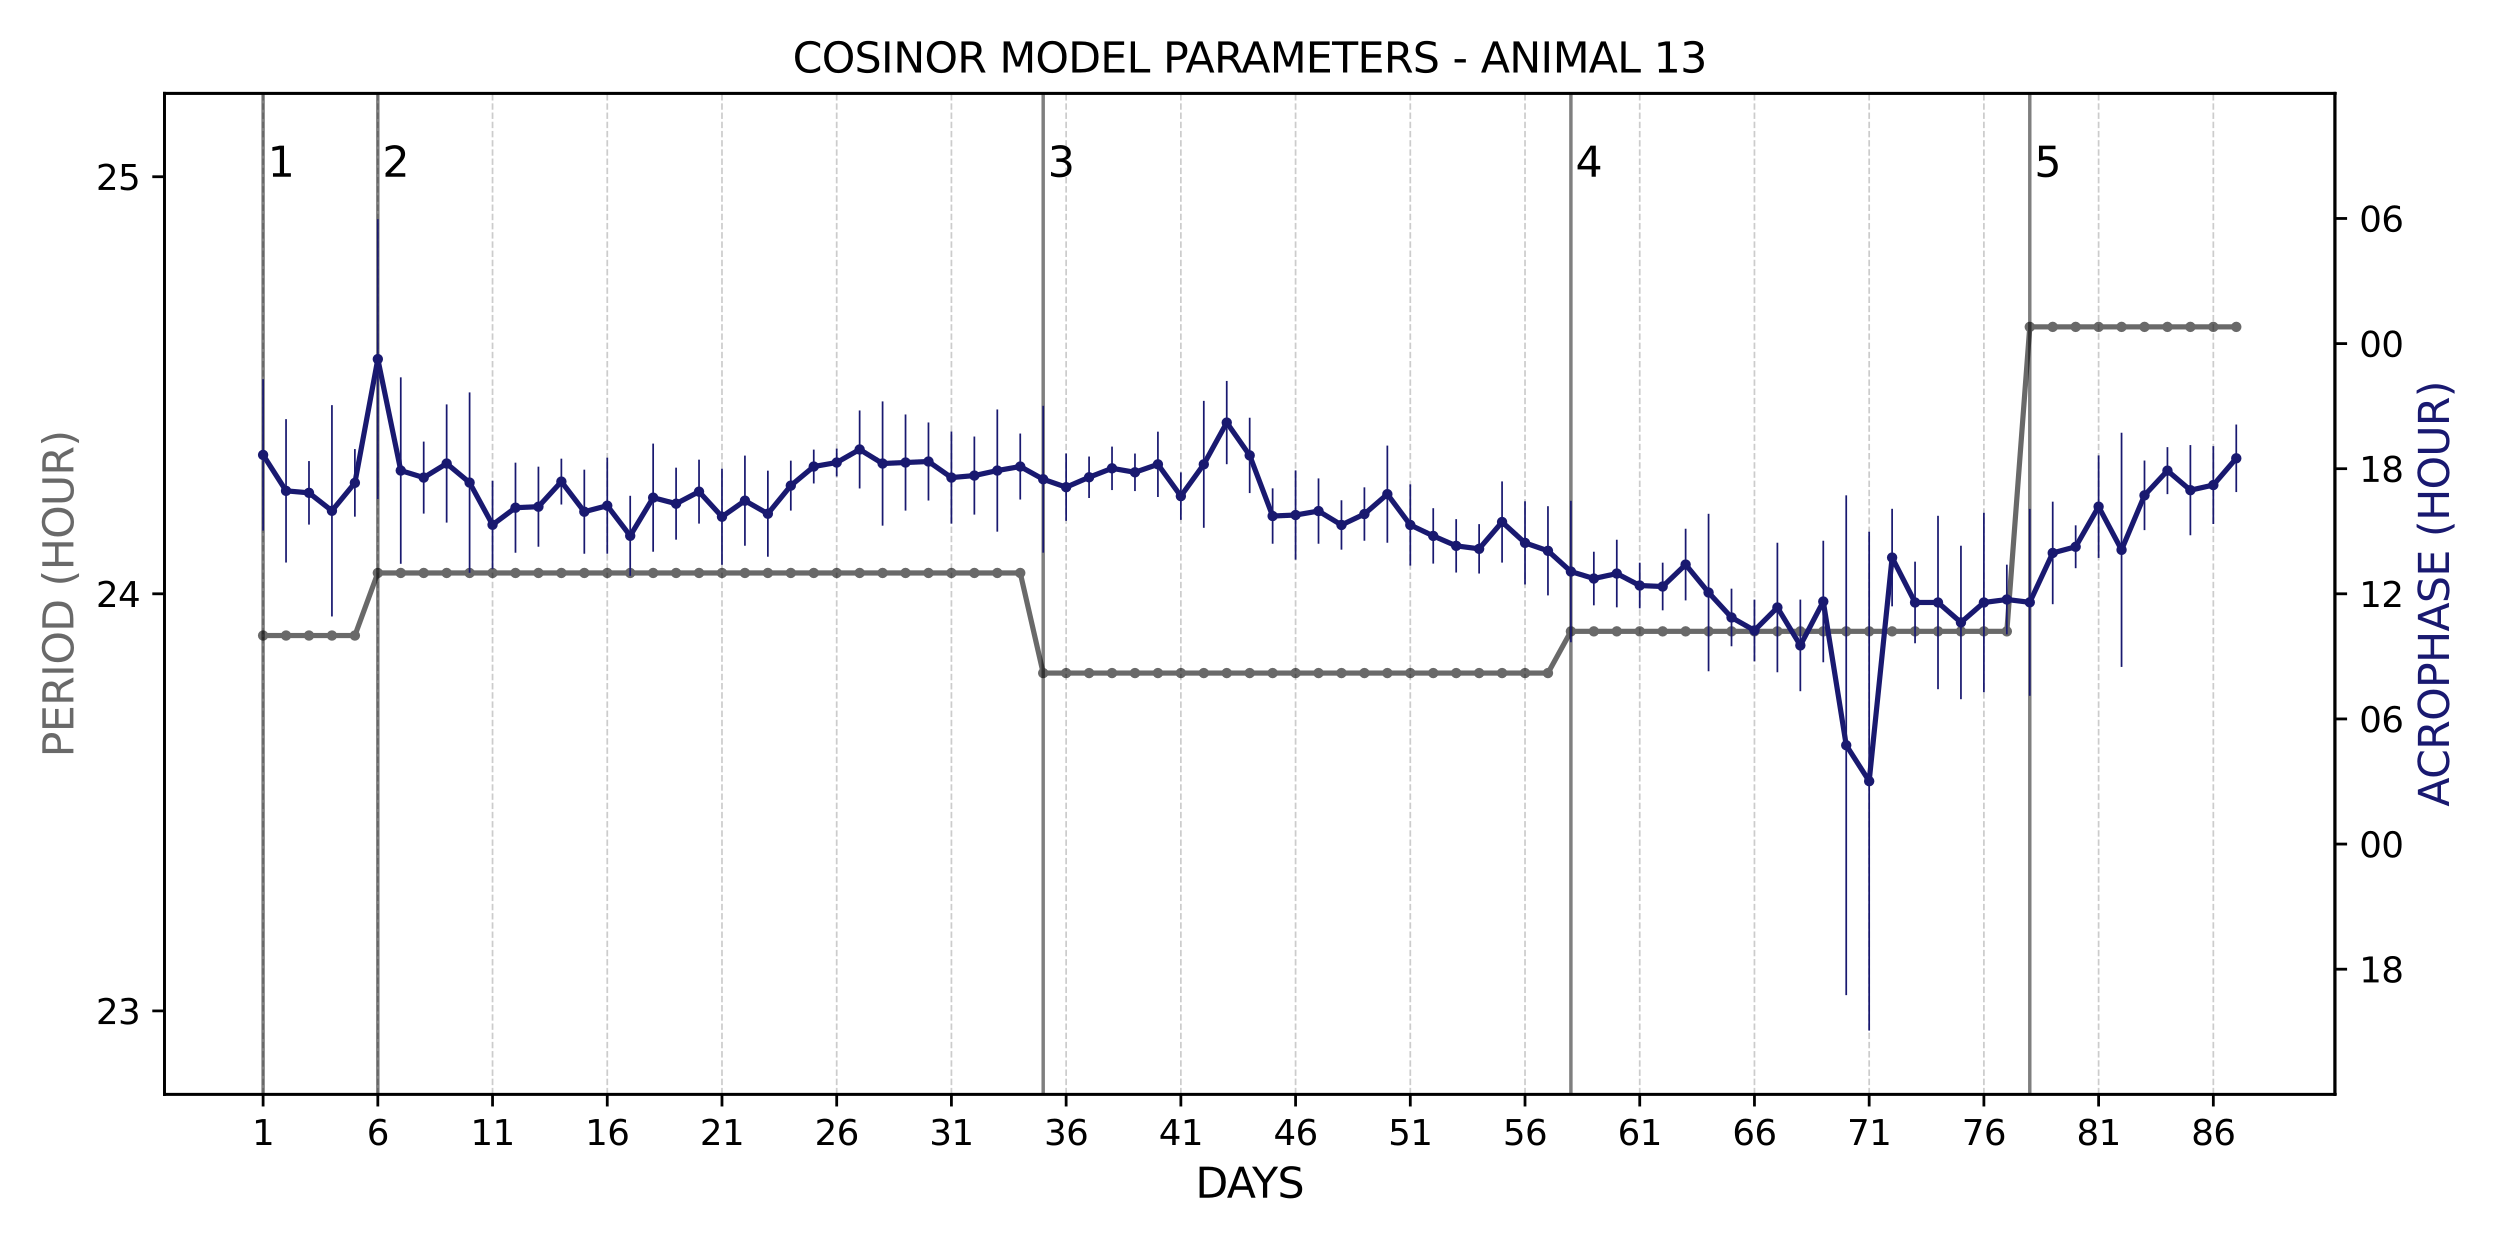 <?xml version="1.0" encoding="utf-8" standalone="no"?>
<!DOCTYPE svg PUBLIC "-//W3C//DTD SVG 1.1//EN"
  "http://www.w3.org/Graphics/SVG/1.1/DTD/svg11.dtd">
<svg xmlns:xlink="http://www.w3.org/1999/xlink" width="720pt" height="360pt" viewBox="0 0 720 360" xmlns="http://www.w3.org/2000/svg" version="1.1">
 <defs>
  <style type="text/css">*{stroke-linejoin: round; stroke-linecap: butt}</style>
 </defs>
 <g id="figure_1">
  <g id="patch_1">
   <path d="M 0 360 
L 720 360 
L 720 0 
L 0 0 
z
" style="fill: #ffffff"/>
  </g>
  <g id="axes_1">
   <g id="patch_2">
    <path d="M 47.36 315.16 
L 672.46 315.16 
L 672.46 26.88 
L 47.36 26.88 
z
" style="fill: #ffffff"/>
   </g>
   <g id="matplotlib.axis_1">
    <g id="xtick_1">
     <g id="line2d_1">
      <defs>
       <path id="md14236b781" d="M 0 0 
L 0 3.5 
" style="stroke: #000000; stroke-width: 0.8"/>
      </defs>
      <g>
       <use xlink:href="#md14236b781" x="75.774" y="315.16" style="stroke: #000000; stroke-width: 0.8"/>
      </g>
     </g>
     <g id="text_1">
      <!-- 1 -->
      <g transform="translate(72.592 329.758) scale(0.1 -0.1)">
       <defs>
        <path id="DejaVuSans-31" d="M 794 531 
L 1825 531 
L 1825 4091 
L 703 3866 
L 703 4441 
L 1819 4666 
L 2450 4666 
L 2450 531 
L 3481 531 
L 3481 0 
L 794 0 
L 794 531 
z
" transform="scale(0.016)"/>
       </defs>
       <use xlink:href="#DejaVuSans-31"/>
      </g>
     </g>
    </g>
    <g id="xtick_2">
     <g id="line2d_2">
      <g>
       <use xlink:href="#md14236b781" x="108.813" y="315.16" style="stroke: #000000; stroke-width: 0.8"/>
      </g>
     </g>
     <g id="text_2">
      <!-- 6 -->
      <g transform="translate(105.631 329.758) scale(0.1 -0.1)">
       <defs>
        <path id="DejaVuSans-36" d="M 2113 2584 
Q 1688 2584 1439 2293 
Q 1191 2003 1191 1497 
Q 1191 994 1439 701 
Q 1688 409 2113 409 
Q 2538 409 2786 701 
Q 3034 994 3034 1497 
Q 3034 2003 2786 2293 
Q 2538 2584 2113 2584 
z
M 3366 4563 
L 3366 3988 
Q 3128 4100 2886 4159 
Q 2644 4219 2406 4219 
Q 1781 4219 1451 3797 
Q 1122 3375 1075 2522 
Q 1259 2794 1537 2939 
Q 1816 3084 2150 3084 
Q 2853 3084 3261 2657 
Q 3669 2231 3669 1497 
Q 3669 778 3244 343 
Q 2819 -91 2113 -91 
Q 1303 -91 875 529 
Q 447 1150 447 2328 
Q 447 3434 972 4092 
Q 1497 4750 2381 4750 
Q 2619 4750 2861 4703 
Q 3103 4656 3366 4563 
z
" transform="scale(0.016)"/>
       </defs>
       <use xlink:href="#DejaVuSans-36"/>
      </g>
     </g>
    </g>
    <g id="xtick_3">
     <g id="line2d_3">
      <g>
       <use xlink:href="#md14236b781" x="141.852" y="315.16" style="stroke: #000000; stroke-width: 0.8"/>
      </g>
     </g>
     <g id="text_3">
      <!-- 11 -->
      <g transform="translate(135.489 329.758) scale(0.1 -0.1)">
       <use xlink:href="#DejaVuSans-31"/>
       <use xlink:href="#DejaVuSans-31" x="63.623"/>
      </g>
     </g>
    </g>
    <g id="xtick_4">
     <g id="line2d_4">
      <g>
       <use xlink:href="#md14236b781" x="174.891" y="315.16" style="stroke: #000000; stroke-width: 0.8"/>
      </g>
     </g>
     <g id="text_4">
      <!-- 16 -->
      <g transform="translate(168.528 329.758) scale(0.1 -0.1)">
       <use xlink:href="#DejaVuSans-31"/>
       <use xlink:href="#DejaVuSans-36" x="63.623"/>
      </g>
     </g>
    </g>
    <g id="xtick_5">
     <g id="line2d_5">
      <g>
       <use xlink:href="#md14236b781" x="207.93" y="315.16" style="stroke: #000000; stroke-width: 0.8"/>
      </g>
     </g>
     <g id="text_5">
      <!-- 21 -->
      <g transform="translate(201.568 329.758) scale(0.1 -0.1)">
       <defs>
        <path id="DejaVuSans-32" d="M 1228 531 
L 3431 531 
L 3431 0 
L 469 0 
L 469 531 
Q 828 903 1448 1529 
Q 2069 2156 2228 2338 
Q 2531 2678 2651 2914 
Q 2772 3150 2772 3378 
Q 2772 3750 2511 3984 
Q 2250 4219 1831 4219 
Q 1534 4219 1204 4116 
Q 875 4013 500 3803 
L 500 4441 
Q 881 4594 1212 4672 
Q 1544 4750 1819 4750 
Q 2544 4750 2975 4387 
Q 3406 4025 3406 3419 
Q 3406 3131 3298 2873 
Q 3191 2616 2906 2266 
Q 2828 2175 2409 1742 
Q 1991 1309 1228 531 
z
" transform="scale(0.016)"/>
       </defs>
       <use xlink:href="#DejaVuSans-32"/>
       <use xlink:href="#DejaVuSans-31" x="63.623"/>
      </g>
     </g>
    </g>
    <g id="xtick_6">
     <g id="line2d_6">
      <g>
       <use xlink:href="#md14236b781" x="240.969" y="315.16" style="stroke: #000000; stroke-width: 0.8"/>
      </g>
     </g>
     <g id="text_6">
      <!-- 26 -->
      <g transform="translate(234.607 329.758) scale(0.1 -0.1)">
       <use xlink:href="#DejaVuSans-32"/>
       <use xlink:href="#DejaVuSans-36" x="63.623"/>
      </g>
     </g>
    </g>
    <g id="xtick_7">
     <g id="line2d_7">
      <g>
       <use xlink:href="#md14236b781" x="274.008" y="315.16" style="stroke: #000000; stroke-width: 0.8"/>
      </g>
     </g>
     <g id="text_7">
      <!-- 31 -->
      <g transform="translate(267.646 329.758) scale(0.1 -0.1)">
       <defs>
        <path id="DejaVuSans-33" d="M 2597 2516 
Q 3050 2419 3304 2112 
Q 3559 1806 3559 1356 
Q 3559 666 3084 287 
Q 2609 -91 1734 -91 
Q 1441 -91 1130 -33 
Q 819 25 488 141 
L 488 750 
Q 750 597 1062 519 
Q 1375 441 1716 441 
Q 2309 441 2620 675 
Q 2931 909 2931 1356 
Q 2931 1769 2642 2001 
Q 2353 2234 1838 2234 
L 1294 2234 
L 1294 2753 
L 1863 2753 
Q 2328 2753 2575 2939 
Q 2822 3125 2822 3475 
Q 2822 3834 2567 4026 
Q 2313 4219 1838 4219 
Q 1578 4219 1281 4162 
Q 984 4106 628 3988 
L 628 4550 
Q 988 4650 1302 4700 
Q 1616 4750 1894 4750 
Q 2613 4750 3031 4423 
Q 3450 4097 3450 3541 
Q 3450 3153 3228 2886 
Q 3006 2619 2597 2516 
z
" transform="scale(0.016)"/>
       </defs>
       <use xlink:href="#DejaVuSans-33"/>
       <use xlink:href="#DejaVuSans-31" x="63.623"/>
      </g>
     </g>
    </g>
    <g id="xtick_8">
     <g id="line2d_8">
      <g>
       <use xlink:href="#md14236b781" x="307.047" y="315.16" style="stroke: #000000; stroke-width: 0.8"/>
      </g>
     </g>
     <g id="text_8">
      <!-- 36 -->
      <g transform="translate(300.685 329.758) scale(0.1 -0.1)">
       <use xlink:href="#DejaVuSans-33"/>
       <use xlink:href="#DejaVuSans-36" x="63.623"/>
      </g>
     </g>
    </g>
    <g id="xtick_9">
     <g id="line2d_9">
      <g>
       <use xlink:href="#md14236b781" x="340.087" y="315.16" style="stroke: #000000; stroke-width: 0.8"/>
      </g>
     </g>
     <g id="text_9">
      <!-- 41 -->
      <g transform="translate(333.724 329.758) scale(0.1 -0.1)">
       <defs>
        <path id="DejaVuSans-34" d="M 2419 4116 
L 825 1625 
L 2419 1625 
L 2419 4116 
z
M 2253 4666 
L 3047 4666 
L 3047 1625 
L 3713 1625 
L 3713 1100 
L 3047 1100 
L 3047 0 
L 2419 0 
L 2419 1100 
L 313 1100 
L 313 1709 
L 2253 4666 
z
" transform="scale(0.016)"/>
       </defs>
       <use xlink:href="#DejaVuSans-34"/>
       <use xlink:href="#DejaVuSans-31" x="63.623"/>
      </g>
     </g>
    </g>
    <g id="xtick_10">
     <g id="line2d_10">
      <g>
       <use xlink:href="#md14236b781" x="373.126" y="315.16" style="stroke: #000000; stroke-width: 0.8"/>
      </g>
     </g>
     <g id="text_10">
      <!-- 46 -->
      <g transform="translate(366.763 329.758) scale(0.1 -0.1)">
       <use xlink:href="#DejaVuSans-34"/>
       <use xlink:href="#DejaVuSans-36" x="63.623"/>
      </g>
     </g>
    </g>
    <g id="xtick_11">
     <g id="line2d_11">
      <g>
       <use xlink:href="#md14236b781" x="406.165" y="315.16" style="stroke: #000000; stroke-width: 0.8"/>
      </g>
     </g>
     <g id="text_11">
      <!-- 51 -->
      <g transform="translate(399.802 329.758) scale(0.1 -0.1)">
       <defs>
        <path id="DejaVuSans-35" d="M 691 4666 
L 3169 4666 
L 3169 4134 
L 1269 4134 
L 1269 2991 
Q 1406 3038 1543 3061 
Q 1681 3084 1819 3084 
Q 2600 3084 3056 2656 
Q 3513 2228 3513 1497 
Q 3513 744 3044 326 
Q 2575 -91 1722 -91 
Q 1428 -91 1123 -41 
Q 819 9 494 109 
L 494 744 
Q 775 591 1075 516 
Q 1375 441 1709 441 
Q 2250 441 2565 725 
Q 2881 1009 2881 1497 
Q 2881 1984 2565 2268 
Q 2250 2553 1709 2553 
Q 1456 2553 1204 2497 
Q 953 2441 691 2322 
L 691 4666 
z
" transform="scale(0.016)"/>
       </defs>
       <use xlink:href="#DejaVuSans-35"/>
       <use xlink:href="#DejaVuSans-31" x="63.623"/>
      </g>
     </g>
    </g>
    <g id="xtick_12">
     <g id="line2d_12">
      <g>
       <use xlink:href="#md14236b781" x="439.204" y="315.16" style="stroke: #000000; stroke-width: 0.8"/>
      </g>
     </g>
     <g id="text_12">
      <!-- 56 -->
      <g transform="translate(432.841 329.758) scale(0.1 -0.1)">
       <use xlink:href="#DejaVuSans-35"/>
       <use xlink:href="#DejaVuSans-36" x="63.623"/>
      </g>
     </g>
    </g>
    <g id="xtick_13">
     <g id="line2d_13">
      <g>
       <use xlink:href="#md14236b781" x="472.243" y="315.16" style="stroke: #000000; stroke-width: 0.8"/>
      </g>
     </g>
     <g id="text_13">
      <!-- 61 -->
      <g transform="translate(465.88 329.758) scale(0.1 -0.1)">
       <use xlink:href="#DejaVuSans-36"/>
       <use xlink:href="#DejaVuSans-31" x="63.623"/>
      </g>
     </g>
    </g>
    <g id="xtick_14">
     <g id="line2d_14">
      <g>
       <use xlink:href="#md14236b781" x="505.282" y="315.16" style="stroke: #000000; stroke-width: 0.8"/>
      </g>
     </g>
     <g id="text_14">
      <!-- 66 -->
      <g transform="translate(498.92 329.758) scale(0.1 -0.1)">
       <use xlink:href="#DejaVuSans-36"/>
       <use xlink:href="#DejaVuSans-36" x="63.623"/>
      </g>
     </g>
    </g>
    <g id="xtick_15">
     <g id="line2d_15">
      <g>
       <use xlink:href="#md14236b781" x="538.321" y="315.16" style="stroke: #000000; stroke-width: 0.8"/>
      </g>
     </g>
     <g id="text_15">
      <!-- 71 -->
      <g transform="translate(531.959 329.758) scale(0.1 -0.1)">
       <defs>
        <path id="DejaVuSans-37" d="M 525 4666 
L 3525 4666 
L 3525 4397 
L 1831 0 
L 1172 0 
L 2766 4134 
L 525 4134 
L 525 4666 
z
" transform="scale(0.016)"/>
       </defs>
       <use xlink:href="#DejaVuSans-37"/>
       <use xlink:href="#DejaVuSans-31" x="63.623"/>
      </g>
     </g>
    </g>
    <g id="xtick_16">
     <g id="line2d_16">
      <g>
       <use xlink:href="#md14236b781" x="571.36" y="315.16" style="stroke: #000000; stroke-width: 0.8"/>
      </g>
     </g>
     <g id="text_16">
      <!-- 76 -->
      <g transform="translate(564.998 329.758) scale(0.1 -0.1)">
       <use xlink:href="#DejaVuSans-37"/>
       <use xlink:href="#DejaVuSans-36" x="63.623"/>
      </g>
     </g>
    </g>
    <g id="xtick_17">
     <g id="line2d_17">
      <g>
       <use xlink:href="#md14236b781" x="604.399" y="315.16" style="stroke: #000000; stroke-width: 0.8"/>
      </g>
     </g>
     <g id="text_17">
      <!-- 81 -->
      <g transform="translate(598.037 329.758) scale(0.1 -0.1)">
       <defs>
        <path id="DejaVuSans-38" d="M 2034 2216 
Q 1584 2216 1326 1975 
Q 1069 1734 1069 1313 
Q 1069 891 1326 650 
Q 1584 409 2034 409 
Q 2484 409 2743 651 
Q 3003 894 3003 1313 
Q 3003 1734 2745 1975 
Q 2488 2216 2034 2216 
z
M 1403 2484 
Q 997 2584 770 2862 
Q 544 3141 544 3541 
Q 544 4100 942 4425 
Q 1341 4750 2034 4750 
Q 2731 4750 3128 4425 
Q 3525 4100 3525 3541 
Q 3525 3141 3298 2862 
Q 3072 2584 2669 2484 
Q 3125 2378 3379 2068 
Q 3634 1759 3634 1313 
Q 3634 634 3220 271 
Q 2806 -91 2034 -91 
Q 1263 -91 848 271 
Q 434 634 434 1313 
Q 434 1759 690 2068 
Q 947 2378 1403 2484 
z
M 1172 3481 
Q 1172 3119 1398 2916 
Q 1625 2713 2034 2713 
Q 2441 2713 2670 2916 
Q 2900 3119 2900 3481 
Q 2900 3844 2670 4047 
Q 2441 4250 2034 4250 
Q 1625 4250 1398 4047 
Q 1172 3844 1172 3481 
z
" transform="scale(0.016)"/>
       </defs>
       <use xlink:href="#DejaVuSans-38"/>
       <use xlink:href="#DejaVuSans-31" x="63.623"/>
      </g>
     </g>
    </g>
    <g id="xtick_18">
     <g id="line2d_18">
      <g>
       <use xlink:href="#md14236b781" x="637.439" y="315.16" style="stroke: #000000; stroke-width: 0.8"/>
      </g>
     </g>
     <g id="text_18">
      <!-- 86 -->
      <g transform="translate(631.076 329.758) scale(0.1 -0.1)">
       <use xlink:href="#DejaVuSans-38"/>
       <use xlink:href="#DejaVuSans-36" x="63.623"/>
      </g>
     </g>
    </g>
    <g id="text_19">
     <!-- DAYS -->
     <g transform="translate(344.282 344.956) scale(0.12 -0.12)">
      <defs>
       <path id="DejaVuSans-44" d="M 1259 4147 
L 1259 519 
L 2022 519 
Q 2988 519 3436 956 
Q 3884 1394 3884 2338 
Q 3884 3275 3436 3711 
Q 2988 4147 2022 4147 
L 1259 4147 
z
M 628 4666 
L 1925 4666 
Q 3281 4666 3915 4102 
Q 4550 3538 4550 2338 
Q 4550 1131 3912 565 
Q 3275 0 1925 0 
L 628 0 
L 628 4666 
z
" transform="scale(0.016)"/>
       <path id="DejaVuSans-41" d="M 2188 4044 
L 1331 1722 
L 3047 1722 
L 2188 4044 
z
M 1831 4666 
L 2547 4666 
L 4325 0 
L 3669 0 
L 3244 1197 
L 1141 1197 
L 716 0 
L 50 0 
L 1831 4666 
z
" transform="scale(0.016)"/>
       <path id="DejaVuSans-59" d="M -13 4666 
L 666 4666 
L 1959 2747 
L 3244 4666 
L 3922 4666 
L 2272 2222 
L 2272 0 
L 1638 0 
L 1638 2222 
L -13 4666 
z
" transform="scale(0.016)"/>
       <path id="DejaVuSans-53" d="M 3425 4513 
L 3425 3897 
Q 3066 4069 2747 4153 
Q 2428 4238 2131 4238 
Q 1616 4238 1336 4038 
Q 1056 3838 1056 3469 
Q 1056 3159 1242 3001 
Q 1428 2844 1947 2747 
L 2328 2669 
Q 3034 2534 3370 2195 
Q 3706 1856 3706 1288 
Q 3706 609 3251 259 
Q 2797 -91 1919 -91 
Q 1588 -91 1214 -16 
Q 841 59 441 206 
L 441 856 
Q 825 641 1194 531 
Q 1563 422 1919 422 
Q 2459 422 2753 634 
Q 3047 847 3047 1241 
Q 3047 1584 2836 1778 
Q 2625 1972 2144 2069 
L 1759 2144 
Q 1053 2284 737 2584 
Q 422 2884 422 3419 
Q 422 4038 858 4394 
Q 1294 4750 2059 4750 
Q 2388 4750 2728 4690 
Q 3069 4631 3425 4513 
z
" transform="scale(0.016)"/>
      </defs>
      <use xlink:href="#DejaVuSans-44"/>
      <use xlink:href="#DejaVuSans-41" x="75.252"/>
      <use xlink:href="#DejaVuSans-59" x="135.91"/>
      <use xlink:href="#DejaVuSans-53" x="196.994"/>
     </g>
    </g>
   </g>
   <g id="matplotlib.axis_2">
    <g id="ytick_1">
     <g id="line2d_19">
      <defs>
       <path id="ma3c6601bc7" d="M 0 0 
L -3.5 0 
" style="stroke: #000000; stroke-width: 0.8"/>
      </defs>
      <g>
       <use xlink:href="#ma3c6601bc7" x="47.36" y="291.137" style="stroke: #000000; stroke-width: 0.8"/>
      </g>
     </g>
     <g id="text_20">
      <!-- 23 -->
      <g transform="translate(27.635 294.936) scale(0.1 -0.1)">
       <use xlink:href="#DejaVuSans-32"/>
       <use xlink:href="#DejaVuSans-33" x="63.623"/>
      </g>
     </g>
    </g>
    <g id="ytick_2">
     <g id="line2d_20">
      <g>
       <use xlink:href="#ma3c6601bc7" x="47.36" y="171.02" style="stroke: #000000; stroke-width: 0.8"/>
      </g>
     </g>
     <g id="text_21">
      <!-- 24 -->
      <g transform="translate(27.635 174.819) scale(0.1 -0.1)">
       <use xlink:href="#DejaVuSans-32"/>
       <use xlink:href="#DejaVuSans-34" x="63.623"/>
      </g>
     </g>
    </g>
    <g id="ytick_3">
     <g id="line2d_21">
      <g>
       <use xlink:href="#ma3c6601bc7" x="47.36" y="50.903" style="stroke: #000000; stroke-width: 0.8"/>
      </g>
     </g>
     <g id="text_22">
      <!-- 25 -->
      <g transform="translate(27.635 54.703) scale(0.1 -0.1)">
       <use xlink:href="#DejaVuSans-32"/>
       <use xlink:href="#DejaVuSans-35" x="63.623"/>
      </g>
     </g>
    </g>
    <g id="text_23">
     <!-- PERIOD (HOUR) -->
     <g style="fill: #696969" transform="translate(21.139 218.096) rotate(-90) scale(0.12 -0.12)">
      <defs>
       <path id="DejaVuSans-50" d="M 1259 4147 
L 1259 2394 
L 2053 2394 
Q 2494 2394 2734 2622 
Q 2975 2850 2975 3272 
Q 2975 3691 2734 3919 
Q 2494 4147 2053 4147 
L 1259 4147 
z
M 628 4666 
L 2053 4666 
Q 2838 4666 3239 4311 
Q 3641 3956 3641 3272 
Q 3641 2581 3239 2228 
Q 2838 1875 2053 1875 
L 1259 1875 
L 1259 0 
L 628 0 
L 628 4666 
z
" transform="scale(0.016)"/>
       <path id="DejaVuSans-45" d="M 628 4666 
L 3578 4666 
L 3578 4134 
L 1259 4134 
L 1259 2753 
L 3481 2753 
L 3481 2222 
L 1259 2222 
L 1259 531 
L 3634 531 
L 3634 0 
L 628 0 
L 628 4666 
z
" transform="scale(0.016)"/>
       <path id="DejaVuSans-52" d="M 2841 2188 
Q 3044 2119 3236 1894 
Q 3428 1669 3622 1275 
L 4263 0 
L 3584 0 
L 2988 1197 
Q 2756 1666 2539 1819 
Q 2322 1972 1947 1972 
L 1259 1972 
L 1259 0 
L 628 0 
L 628 4666 
L 2053 4666 
Q 2853 4666 3247 4331 
Q 3641 3997 3641 3322 
Q 3641 2881 3436 2590 
Q 3231 2300 2841 2188 
z
M 1259 4147 
L 1259 2491 
L 2053 2491 
Q 2509 2491 2742 2702 
Q 2975 2913 2975 3322 
Q 2975 3731 2742 3939 
Q 2509 4147 2053 4147 
L 1259 4147 
z
" transform="scale(0.016)"/>
       <path id="DejaVuSans-49" d="M 628 4666 
L 1259 4666 
L 1259 0 
L 628 0 
L 628 4666 
z
" transform="scale(0.016)"/>
       <path id="DejaVuSans-4f" d="M 2522 4238 
Q 1834 4238 1429 3725 
Q 1025 3213 1025 2328 
Q 1025 1447 1429 934 
Q 1834 422 2522 422 
Q 3209 422 3611 934 
Q 4013 1447 4013 2328 
Q 4013 3213 3611 3725 
Q 3209 4238 2522 4238 
z
M 2522 4750 
Q 3503 4750 4090 4092 
Q 4678 3434 4678 2328 
Q 4678 1225 4090 567 
Q 3503 -91 2522 -91 
Q 1538 -91 948 565 
Q 359 1222 359 2328 
Q 359 3434 948 4092 
Q 1538 4750 2522 4750 
z
" transform="scale(0.016)"/>
       <path id="DejaVuSans-20" transform="scale(0.016)"/>
       <path id="DejaVuSans-28" d="M 1984 4856 
Q 1566 4138 1362 3434 
Q 1159 2731 1159 2009 
Q 1159 1288 1364 580 
Q 1569 -128 1984 -844 
L 1484 -844 
Q 1016 -109 783 600 
Q 550 1309 550 2009 
Q 550 2706 781 3412 
Q 1013 4119 1484 4856 
L 1984 4856 
z
" transform="scale(0.016)"/>
       <path id="DejaVuSans-48" d="M 628 4666 
L 1259 4666 
L 1259 2753 
L 3553 2753 
L 3553 4666 
L 4184 4666 
L 4184 0 
L 3553 0 
L 3553 2222 
L 1259 2222 
L 1259 0 
L 628 0 
L 628 4666 
z
" transform="scale(0.016)"/>
       <path id="DejaVuSans-55" d="M 556 4666 
L 1191 4666 
L 1191 1831 
Q 1191 1081 1462 751 
Q 1734 422 2344 422 
Q 2950 422 3222 751 
Q 3494 1081 3494 1831 
L 3494 4666 
L 4128 4666 
L 4128 1753 
Q 4128 841 3676 375 
Q 3225 -91 2344 -91 
Q 1459 -91 1007 375 
Q 556 841 556 1753 
L 556 4666 
z
" transform="scale(0.016)"/>
       <path id="DejaVuSans-29" d="M 513 4856 
L 1013 4856 
Q 1481 4119 1714 3412 
Q 1947 2706 1947 2009 
Q 1947 1309 1714 600 
Q 1481 -109 1013 -844 
L 513 -844 
Q 928 -128 1133 580 
Q 1338 1288 1338 2009 
Q 1338 2731 1133 3434 
Q 928 4138 513 4856 
z
" transform="scale(0.016)"/>
      </defs>
      <use xlink:href="#DejaVuSans-50"/>
      <use xlink:href="#DejaVuSans-45" x="60.303"/>
      <use xlink:href="#DejaVuSans-52" x="123.486"/>
      <use xlink:href="#DejaVuSans-49" x="192.969"/>
      <use xlink:href="#DejaVuSans-4f" x="222.461"/>
      <use xlink:href="#DejaVuSans-44" x="301.172"/>
      <use xlink:href="#DejaVuSans-20" x="378.174"/>
      <use xlink:href="#DejaVuSans-28" x="409.961"/>
      <use xlink:href="#DejaVuSans-48" x="448.975"/>
      <use xlink:href="#DejaVuSans-4f" x="524.17"/>
      <use xlink:href="#DejaVuSans-55" x="602.881"/>
      <use xlink:href="#DejaVuSans-52" x="676.074"/>
      <use xlink:href="#DejaVuSans-29" x="745.557"/>
     </g>
    </g>
   </g>
   <g id="line2d_22">
    <path d="M 75.774 183.032 
L 82.381 183.032 
L 88.989 183.032 
L 95.597 183.032 
L 102.205 183.032 
L 108.813 165.014 
L 115.421 165.014 
L 122.028 165.014 
L 128.636 165.014 
L 135.244 165.014 
L 141.852 165.014 
L 148.46 165.014 
L 155.068 165.014 
L 161.675 165.014 
L 168.283 165.014 
L 174.891 165.014 
L 181.499 165.014 
L 188.107 165.014 
L 194.714 165.014 
L 201.322 165.014 
L 207.93 165.014 
L 214.538 165.014 
L 221.146 165.014 
L 227.754 165.014 
L 234.361 165.014 
L 240.969 165.014 
L 247.577 165.014 
L 254.185 165.014 
L 260.793 165.014 
L 267.4 165.014 
L 274.008 165.014 
L 280.616 165.014 
L 287.224 165.014 
L 293.832 165.014 
L 300.44 193.842 
L 307.047 193.842 
L 313.655 193.842 
L 320.263 193.842 
L 326.871 193.842 
L 333.479 193.842 
L 340.087 193.842 
L 346.694 193.842 
L 353.302 193.842 
L 359.91 193.842 
L 366.518 193.842 
L 373.126 193.842 
L 379.733 193.842 
L 386.341 193.842 
L 392.949 193.842 
L 399.557 193.842 
L 406.165 193.842 
L 412.773 193.842 
L 419.38 193.842 
L 425.988 193.842 
L 432.596 193.842 
L 439.204 193.842 
L 445.812 193.842 
L 452.42 181.831 
L 459.027 181.831 
L 465.635 181.831 
L 472.243 181.831 
L 478.851 181.831 
L 485.459 181.831 
L 492.066 181.831 
L 498.674 181.831 
L 505.282 181.831 
L 511.89 181.831 
L 518.498 181.831 
L 525.106 181.831 
L 531.713 181.831 
L 538.321 181.831 
L 544.929 181.831 
L 551.537 181.831 
L 558.145 181.831 
L 564.752 181.831 
L 571.36 181.831 
L 577.968 181.831 
L 584.576 94.145 
L 591.184 94.145 
L 597.792 94.145 
L 604.399 94.145 
L 611.007 94.145 
L 617.615 94.145 
L 624.223 94.145 
L 630.831 94.145 
L 637.439 94.145 
L 644.046 94.145 
" clip-path="url(#p3ea24b6a6a)" style="fill: none; stroke: #696969; stroke-width: 1.5; stroke-linecap: square"/>
    <defs>
     <path id="m78f7f34ce5" d="M 0 1 
C 0.265 1 0.52 0.895 0.707 0.707 
C 0.895 0.52 1 0.265 1 0 
C 1 -0.265 0.895 -0.52 0.707 -0.707 
C 0.52 -0.895 0.265 -1 0 -1 
C -0.265 -1 -0.52 -0.895 -0.707 -0.707 
C -0.895 -0.52 -1 -0.265 -1 0 
C -1 0.265 -0.895 0.52 -0.707 0.707 
C -0.52 0.895 -0.265 1 0 1 
z
" style="stroke: #696969"/>
    </defs>
    <g clip-path="url(#p3ea24b6a6a)">
     <use xlink:href="#m78f7f34ce5" x="75.774" y="183.032" style="fill: #696969; stroke: #696969"/>
     <use xlink:href="#m78f7f34ce5" x="82.381" y="183.032" style="fill: #696969; stroke: #696969"/>
     <use xlink:href="#m78f7f34ce5" x="88.989" y="183.032" style="fill: #696969; stroke: #696969"/>
     <use xlink:href="#m78f7f34ce5" x="95.597" y="183.032" style="fill: #696969; stroke: #696969"/>
     <use xlink:href="#m78f7f34ce5" x="102.205" y="183.032" style="fill: #696969; stroke: #696969"/>
     <use xlink:href="#m78f7f34ce5" x="108.813" y="165.014" style="fill: #696969; stroke: #696969"/>
     <use xlink:href="#m78f7f34ce5" x="115.421" y="165.014" style="fill: #696969; stroke: #696969"/>
     <use xlink:href="#m78f7f34ce5" x="122.028" y="165.014" style="fill: #696969; stroke: #696969"/>
     <use xlink:href="#m78f7f34ce5" x="128.636" y="165.014" style="fill: #696969; stroke: #696969"/>
     <use xlink:href="#m78f7f34ce5" x="135.244" y="165.014" style="fill: #696969; stroke: #696969"/>
     <use xlink:href="#m78f7f34ce5" x="141.852" y="165.014" style="fill: #696969; stroke: #696969"/>
     <use xlink:href="#m78f7f34ce5" x="148.46" y="165.014" style="fill: #696969; stroke: #696969"/>
     <use xlink:href="#m78f7f34ce5" x="155.068" y="165.014" style="fill: #696969; stroke: #696969"/>
     <use xlink:href="#m78f7f34ce5" x="161.675" y="165.014" style="fill: #696969; stroke: #696969"/>
     <use xlink:href="#m78f7f34ce5" x="168.283" y="165.014" style="fill: #696969; stroke: #696969"/>
     <use xlink:href="#m78f7f34ce5" x="174.891" y="165.014" style="fill: #696969; stroke: #696969"/>
     <use xlink:href="#m78f7f34ce5" x="181.499" y="165.014" style="fill: #696969; stroke: #696969"/>
     <use xlink:href="#m78f7f34ce5" x="188.107" y="165.014" style="fill: #696969; stroke: #696969"/>
     <use xlink:href="#m78f7f34ce5" x="194.714" y="165.014" style="fill: #696969; stroke: #696969"/>
     <use xlink:href="#m78f7f34ce5" x="201.322" y="165.014" style="fill: #696969; stroke: #696969"/>
     <use xlink:href="#m78f7f34ce5" x="207.93" y="165.014" style="fill: #696969; stroke: #696969"/>
     <use xlink:href="#m78f7f34ce5" x="214.538" y="165.014" style="fill: #696969; stroke: #696969"/>
     <use xlink:href="#m78f7f34ce5" x="221.146" y="165.014" style="fill: #696969; stroke: #696969"/>
     <use xlink:href="#m78f7f34ce5" x="227.754" y="165.014" style="fill: #696969; stroke: #696969"/>
     <use xlink:href="#m78f7f34ce5" x="234.361" y="165.014" style="fill: #696969; stroke: #696969"/>
     <use xlink:href="#m78f7f34ce5" x="240.969" y="165.014" style="fill: #696969; stroke: #696969"/>
     <use xlink:href="#m78f7f34ce5" x="247.577" y="165.014" style="fill: #696969; stroke: #696969"/>
     <use xlink:href="#m78f7f34ce5" x="254.185" y="165.014" style="fill: #696969; stroke: #696969"/>
     <use xlink:href="#m78f7f34ce5" x="260.793" y="165.014" style="fill: #696969; stroke: #696969"/>
     <use xlink:href="#m78f7f34ce5" x="267.4" y="165.014" style="fill: #696969; stroke: #696969"/>
     <use xlink:href="#m78f7f34ce5" x="274.008" y="165.014" style="fill: #696969; stroke: #696969"/>
     <use xlink:href="#m78f7f34ce5" x="280.616" y="165.014" style="fill: #696969; stroke: #696969"/>
     <use xlink:href="#m78f7f34ce5" x="287.224" y="165.014" style="fill: #696969; stroke: #696969"/>
     <use xlink:href="#m78f7f34ce5" x="293.832" y="165.014" style="fill: #696969; stroke: #696969"/>
     <use xlink:href="#m78f7f34ce5" x="300.44" y="193.842" style="fill: #696969; stroke: #696969"/>
     <use xlink:href="#m78f7f34ce5" x="307.047" y="193.842" style="fill: #696969; stroke: #696969"/>
     <use xlink:href="#m78f7f34ce5" x="313.655" y="193.842" style="fill: #696969; stroke: #696969"/>
     <use xlink:href="#m78f7f34ce5" x="320.263" y="193.842" style="fill: #696969; stroke: #696969"/>
     <use xlink:href="#m78f7f34ce5" x="326.871" y="193.842" style="fill: #696969; stroke: #696969"/>
     <use xlink:href="#m78f7f34ce5" x="333.479" y="193.842" style="fill: #696969; stroke: #696969"/>
     <use xlink:href="#m78f7f34ce5" x="340.087" y="193.842" style="fill: #696969; stroke: #696969"/>
     <use xlink:href="#m78f7f34ce5" x="346.694" y="193.842" style="fill: #696969; stroke: #696969"/>
     <use xlink:href="#m78f7f34ce5" x="353.302" y="193.842" style="fill: #696969; stroke: #696969"/>
     <use xlink:href="#m78f7f34ce5" x="359.91" y="193.842" style="fill: #696969; stroke: #696969"/>
     <use xlink:href="#m78f7f34ce5" x="366.518" y="193.842" style="fill: #696969; stroke: #696969"/>
     <use xlink:href="#m78f7f34ce5" x="373.126" y="193.842" style="fill: #696969; stroke: #696969"/>
     <use xlink:href="#m78f7f34ce5" x="379.733" y="193.842" style="fill: #696969; stroke: #696969"/>
     <use xlink:href="#m78f7f34ce5" x="386.341" y="193.842" style="fill: #696969; stroke: #696969"/>
     <use xlink:href="#m78f7f34ce5" x="392.949" y="193.842" style="fill: #696969; stroke: #696969"/>
     <use xlink:href="#m78f7f34ce5" x="399.557" y="193.842" style="fill: #696969; stroke: #696969"/>
     <use xlink:href="#m78f7f34ce5" x="406.165" y="193.842" style="fill: #696969; stroke: #696969"/>
     <use xlink:href="#m78f7f34ce5" x="412.773" y="193.842" style="fill: #696969; stroke: #696969"/>
     <use xlink:href="#m78f7f34ce5" x="419.38" y="193.842" style="fill: #696969; stroke: #696969"/>
     <use xlink:href="#m78f7f34ce5" x="425.988" y="193.842" style="fill: #696969; stroke: #696969"/>
     <use xlink:href="#m78f7f34ce5" x="432.596" y="193.842" style="fill: #696969; stroke: #696969"/>
     <use xlink:href="#m78f7f34ce5" x="439.204" y="193.842" style="fill: #696969; stroke: #696969"/>
     <use xlink:href="#m78f7f34ce5" x="445.812" y="193.842" style="fill: #696969; stroke: #696969"/>
     <use xlink:href="#m78f7f34ce5" x="452.42" y="181.831" style="fill: #696969; stroke: #696969"/>
     <use xlink:href="#m78f7f34ce5" x="459.027" y="181.831" style="fill: #696969; stroke: #696969"/>
     <use xlink:href="#m78f7f34ce5" x="465.635" y="181.831" style="fill: #696969; stroke: #696969"/>
     <use xlink:href="#m78f7f34ce5" x="472.243" y="181.831" style="fill: #696969; stroke: #696969"/>
     <use xlink:href="#m78f7f34ce5" x="478.851" y="181.831" style="fill: #696969; stroke: #696969"/>
     <use xlink:href="#m78f7f34ce5" x="485.459" y="181.831" style="fill: #696969; stroke: #696969"/>
     <use xlink:href="#m78f7f34ce5" x="492.066" y="181.831" style="fill: #696969; stroke: #696969"/>
     <use xlink:href="#m78f7f34ce5" x="498.674" y="181.831" style="fill: #696969; stroke: #696969"/>
     <use xlink:href="#m78f7f34ce5" x="505.282" y="181.831" style="fill: #696969; stroke: #696969"/>
     <use xlink:href="#m78f7f34ce5" x="511.89" y="181.831" style="fill: #696969; stroke: #696969"/>
     <use xlink:href="#m78f7f34ce5" x="518.498" y="181.831" style="fill: #696969; stroke: #696969"/>
     <use xlink:href="#m78f7f34ce5" x="525.106" y="181.831" style="fill: #696969; stroke: #696969"/>
     <use xlink:href="#m78f7f34ce5" x="531.713" y="181.831" style="fill: #696969; stroke: #696969"/>
     <use xlink:href="#m78f7f34ce5" x="538.321" y="181.831" style="fill: #696969; stroke: #696969"/>
     <use xlink:href="#m78f7f34ce5" x="544.929" y="181.831" style="fill: #696969; stroke: #696969"/>
     <use xlink:href="#m78f7f34ce5" x="551.537" y="181.831" style="fill: #696969; stroke: #696969"/>
     <use xlink:href="#m78f7f34ce5" x="558.145" y="181.831" style="fill: #696969; stroke: #696969"/>
     <use xlink:href="#m78f7f34ce5" x="564.752" y="181.831" style="fill: #696969; stroke: #696969"/>
     <use xlink:href="#m78f7f34ce5" x="571.36" y="181.831" style="fill: #696969; stroke: #696969"/>
     <use xlink:href="#m78f7f34ce5" x="577.968" y="181.831" style="fill: #696969; stroke: #696969"/>
     <use xlink:href="#m78f7f34ce5" x="584.576" y="94.145" style="fill: #696969; stroke: #696969"/>
     <use xlink:href="#m78f7f34ce5" x="591.184" y="94.145" style="fill: #696969; stroke: #696969"/>
     <use xlink:href="#m78f7f34ce5" x="597.792" y="94.145" style="fill: #696969; stroke: #696969"/>
     <use xlink:href="#m78f7f34ce5" x="604.399" y="94.145" style="fill: #696969; stroke: #696969"/>
     <use xlink:href="#m78f7f34ce5" x="611.007" y="94.145" style="fill: #696969; stroke: #696969"/>
     <use xlink:href="#m78f7f34ce5" x="617.615" y="94.145" style="fill: #696969; stroke: #696969"/>
     <use xlink:href="#m78f7f34ce5" x="624.223" y="94.145" style="fill: #696969; stroke: #696969"/>
     <use xlink:href="#m78f7f34ce5" x="630.831" y="94.145" style="fill: #696969; stroke: #696969"/>
     <use xlink:href="#m78f7f34ce5" x="637.439" y="94.145" style="fill: #696969; stroke: #696969"/>
     <use xlink:href="#m78f7f34ce5" x="644.046" y="94.145" style="fill: #696969; stroke: #696969"/>
    </g>
   </g>
   <g id="line2d_23">
    <path d="M 75.774 315.16 
L 75.774 26.88 
" clip-path="url(#p3ea24b6a6a)" style="fill: none; stroke-dasharray: 1.85,0.8; stroke-dashoffset: 0; stroke: #000000; stroke-opacity: 0.2; stroke-width: 0.5"/>
   </g>
   <g id="line2d_24">
    <path d="M 108.813 315.16 
L 108.813 26.88 
" clip-path="url(#p3ea24b6a6a)" style="fill: none; stroke-dasharray: 1.85,0.8; stroke-dashoffset: 0; stroke: #000000; stroke-opacity: 0.2; stroke-width: 0.5"/>
   </g>
   <g id="line2d_25">
    <path d="M 141.852 315.16 
L 141.852 26.88 
" clip-path="url(#p3ea24b6a6a)" style="fill: none; stroke-dasharray: 1.85,0.8; stroke-dashoffset: 0; stroke: #000000; stroke-opacity: 0.2; stroke-width: 0.5"/>
   </g>
   <g id="line2d_26">
    <path d="M 174.891 315.16 
L 174.891 26.88 
" clip-path="url(#p3ea24b6a6a)" style="fill: none; stroke-dasharray: 1.85,0.8; stroke-dashoffset: 0; stroke: #000000; stroke-opacity: 0.2; stroke-width: 0.5"/>
   </g>
   <g id="line2d_27">
    <path d="M 207.93 315.16 
L 207.93 26.88 
" clip-path="url(#p3ea24b6a6a)" style="fill: none; stroke-dasharray: 1.85,0.8; stroke-dashoffset: 0; stroke: #000000; stroke-opacity: 0.2; stroke-width: 0.5"/>
   </g>
   <g id="line2d_28">
    <path d="M 240.969 315.16 
L 240.969 26.88 
" clip-path="url(#p3ea24b6a6a)" style="fill: none; stroke-dasharray: 1.85,0.8; stroke-dashoffset: 0; stroke: #000000; stroke-opacity: 0.2; stroke-width: 0.5"/>
   </g>
   <g id="line2d_29">
    <path d="M 274.008 315.16 
L 274.008 26.88 
" clip-path="url(#p3ea24b6a6a)" style="fill: none; stroke-dasharray: 1.85,0.8; stroke-dashoffset: 0; stroke: #000000; stroke-opacity: 0.2; stroke-width: 0.5"/>
   </g>
   <g id="line2d_30">
    <path d="M 307.047 315.16 
L 307.047 26.88 
" clip-path="url(#p3ea24b6a6a)" style="fill: none; stroke-dasharray: 1.85,0.8; stroke-dashoffset: 0; stroke: #000000; stroke-opacity: 0.2; stroke-width: 0.5"/>
   </g>
   <g id="line2d_31">
    <path d="M 340.087 315.16 
L 340.087 26.88 
" clip-path="url(#p3ea24b6a6a)" style="fill: none; stroke-dasharray: 1.85,0.8; stroke-dashoffset: 0; stroke: #000000; stroke-opacity: 0.2; stroke-width: 0.5"/>
   </g>
   <g id="line2d_32">
    <path d="M 373.126 315.16 
L 373.126 26.88 
" clip-path="url(#p3ea24b6a6a)" style="fill: none; stroke-dasharray: 1.85,0.8; stroke-dashoffset: 0; stroke: #000000; stroke-opacity: 0.2; stroke-width: 0.5"/>
   </g>
   <g id="line2d_33">
    <path d="M 406.165 315.16 
L 406.165 26.88 
" clip-path="url(#p3ea24b6a6a)" style="fill: none; stroke-dasharray: 1.85,0.8; stroke-dashoffset: 0; stroke: #000000; stroke-opacity: 0.2; stroke-width: 0.5"/>
   </g>
   <g id="line2d_34">
    <path d="M 439.204 315.16 
L 439.204 26.88 
" clip-path="url(#p3ea24b6a6a)" style="fill: none; stroke-dasharray: 1.85,0.8; stroke-dashoffset: 0; stroke: #000000; stroke-opacity: 0.2; stroke-width: 0.5"/>
   </g>
   <g id="line2d_35">
    <path d="M 472.243 315.16 
L 472.243 26.88 
" clip-path="url(#p3ea24b6a6a)" style="fill: none; stroke-dasharray: 1.85,0.8; stroke-dashoffset: 0; stroke: #000000; stroke-opacity: 0.2; stroke-width: 0.5"/>
   </g>
   <g id="line2d_36">
    <path d="M 505.282 315.16 
L 505.282 26.88 
" clip-path="url(#p3ea24b6a6a)" style="fill: none; stroke-dasharray: 1.85,0.8; stroke-dashoffset: 0; stroke: #000000; stroke-opacity: 0.2; stroke-width: 0.5"/>
   </g>
   <g id="line2d_37">
    <path d="M 538.321 315.16 
L 538.321 26.88 
" clip-path="url(#p3ea24b6a6a)" style="fill: none; stroke-dasharray: 1.85,0.8; stroke-dashoffset: 0; stroke: #000000; stroke-opacity: 0.2; stroke-width: 0.5"/>
   </g>
   <g id="line2d_38">
    <path d="M 571.36 315.16 
L 571.36 26.88 
" clip-path="url(#p3ea24b6a6a)" style="fill: none; stroke-dasharray: 1.85,0.8; stroke-dashoffset: 0; stroke: #000000; stroke-opacity: 0.2; stroke-width: 0.5"/>
   </g>
   <g id="line2d_39">
    <path d="M 604.399 315.16 
L 604.399 26.88 
" clip-path="url(#p3ea24b6a6a)" style="fill: none; stroke-dasharray: 1.85,0.8; stroke-dashoffset: 0; stroke: #000000; stroke-opacity: 0.2; stroke-width: 0.5"/>
   </g>
   <g id="line2d_40">
    <path d="M 637.439 315.16 
L 637.439 26.88 
" clip-path="url(#p3ea24b6a6a)" style="fill: none; stroke-dasharray: 1.85,0.8; stroke-dashoffset: 0; stroke: #000000; stroke-opacity: 0.2; stroke-width: 0.5"/>
   </g>
   <g id="line2d_41">
    <path d="M 75.774 315.16 
L 75.774 26.88 
" clip-path="url(#p3ea24b6a6a)" style="fill: none; stroke: #000000; stroke-opacity: 0.5; stroke-linecap: square"/>
   </g>
   <g id="line2d_42">
    <path d="M 108.813 315.16 
L 108.813 26.88 
" clip-path="url(#p3ea24b6a6a)" style="fill: none; stroke: #000000; stroke-opacity: 0.5; stroke-linecap: square"/>
   </g>
   <g id="line2d_43">
    <path d="M 300.44 315.16 
L 300.44 26.88 
" clip-path="url(#p3ea24b6a6a)" style="fill: none; stroke: #000000; stroke-opacity: 0.5; stroke-linecap: square"/>
   </g>
   <g id="line2d_44">
    <path d="M 452.42 315.16 
L 452.42 26.88 
" clip-path="url(#p3ea24b6a6a)" style="fill: none; stroke: #000000; stroke-opacity: 0.5; stroke-linecap: square"/>
   </g>
   <g id="line2d_45">
    <path d="M 584.576 315.16 
L 584.576 26.88 
" clip-path="url(#p3ea24b6a6a)" style="fill: none; stroke: #000000; stroke-opacity: 0.5; stroke-linecap: square"/>
   </g>
   <g id="patch_3">
    <path d="M 47.36 315.16 
L 47.36 26.88 
" style="fill: none; stroke: #000000; stroke-width: 0.8; stroke-linejoin: miter; stroke-linecap: square"/>
   </g>
   <g id="patch_4">
    <path d="M 672.46 315.16 
L 672.46 26.88 
" style="fill: none; stroke: #000000; stroke-width: 0.8; stroke-linejoin: miter; stroke-linecap: square"/>
   </g>
   <g id="patch_5">
    <path d="M 47.36 315.16 
L 672.46 315.16 
" style="fill: none; stroke: #000000; stroke-width: 0.8; stroke-linejoin: miter; stroke-linecap: square"/>
   </g>
   <g id="patch_6">
    <path d="M 47.36 26.88 
L 672.46 26.88 
" style="fill: none; stroke: #000000; stroke-width: 0.8; stroke-linejoin: miter; stroke-linecap: square"/>
   </g>
   <g id="text_24">
    <!-- 1 -->
    <g transform="translate(77.095 50.903) scale(0.12 -0.12)">
     <use xlink:href="#DejaVuSans-31"/>
    </g>
   </g>
   <g id="text_25">
    <!-- 2 -->
    <g transform="translate(110.134 50.903) scale(0.12 -0.12)">
     <use xlink:href="#DejaVuSans-32"/>
    </g>
   </g>
   <g id="text_26">
    <!-- 3 -->
    <g transform="translate(301.761 50.903) scale(0.12 -0.12)">
     <use xlink:href="#DejaVuSans-33"/>
    </g>
   </g>
   <g id="text_27">
    <!-- 4 -->
    <g transform="translate(453.741 50.903) scale(0.12 -0.12)">
     <use xlink:href="#DejaVuSans-34"/>
    </g>
   </g>
   <g id="text_28">
    <!-- 5 -->
    <g transform="translate(585.898 50.903) scale(0.12 -0.12)">
     <use xlink:href="#DejaVuSans-35"/>
    </g>
   </g>
   <g id="text_29">
    <!-- COSINOR MODEL PARAMETERS - ANIMAL 13 -->
    <g transform="translate(228.286 20.88) scale(0.12 -0.12)">
     <defs>
      <path id="DejaVuSans-43" d="M 4122 4306 
L 4122 3641 
Q 3803 3938 3442 4084 
Q 3081 4231 2675 4231 
Q 1875 4231 1450 3742 
Q 1025 3253 1025 2328 
Q 1025 1406 1450 917 
Q 1875 428 2675 428 
Q 3081 428 3442 575 
Q 3803 722 4122 1019 
L 4122 359 
Q 3791 134 3420 21 
Q 3050 -91 2638 -91 
Q 1578 -91 968 557 
Q 359 1206 359 2328 
Q 359 3453 968 4101 
Q 1578 4750 2638 4750 
Q 3056 4750 3426 4639 
Q 3797 4528 4122 4306 
z
" transform="scale(0.016)"/>
      <path id="DejaVuSans-4e" d="M 628 4666 
L 1478 4666 
L 3547 763 
L 3547 4666 
L 4159 4666 
L 4159 0 
L 3309 0 
L 1241 3903 
L 1241 0 
L 628 0 
L 628 4666 
z
" transform="scale(0.016)"/>
      <path id="DejaVuSans-4d" d="M 628 4666 
L 1569 4666 
L 2759 1491 
L 3956 4666 
L 4897 4666 
L 4897 0 
L 4281 0 
L 4281 4097 
L 3078 897 
L 2444 897 
L 1241 4097 
L 1241 0 
L 628 0 
L 628 4666 
z
" transform="scale(0.016)"/>
      <path id="DejaVuSans-4c" d="M 628 4666 
L 1259 4666 
L 1259 531 
L 3531 531 
L 3531 0 
L 628 0 
L 628 4666 
z
" transform="scale(0.016)"/>
      <path id="DejaVuSans-54" d="M -19 4666 
L 3928 4666 
L 3928 4134 
L 2272 4134 
L 2272 0 
L 1638 0 
L 1638 4134 
L -19 4134 
L -19 4666 
z
" transform="scale(0.016)"/>
      <path id="DejaVuSans-2d" d="M 313 2009 
L 1997 2009 
L 1997 1497 
L 313 1497 
L 313 2009 
z
" transform="scale(0.016)"/>
     </defs>
     <use xlink:href="#DejaVuSans-43"/>
     <use xlink:href="#DejaVuSans-4f" x="69.824"/>
     <use xlink:href="#DejaVuSans-53" x="148.535"/>
     <use xlink:href="#DejaVuSans-49" x="212.012"/>
     <use xlink:href="#DejaVuSans-4e" x="241.504"/>
     <use xlink:href="#DejaVuSans-4f" x="316.309"/>
     <use xlink:href="#DejaVuSans-52" x="395.02"/>
     <use xlink:href="#DejaVuSans-20" x="464.502"/>
     <use xlink:href="#DejaVuSans-4d" x="496.289"/>
     <use xlink:href="#DejaVuSans-4f" x="582.568"/>
     <use xlink:href="#DejaVuSans-44" x="661.279"/>
     <use xlink:href="#DejaVuSans-45" x="738.281"/>
     <use xlink:href="#DejaVuSans-4c" x="801.465"/>
     <use xlink:href="#DejaVuSans-20" x="857.178"/>
     <use xlink:href="#DejaVuSans-50" x="888.965"/>
     <use xlink:href="#DejaVuSans-41" x="942.893"/>
     <use xlink:href="#DejaVuSans-52" x="1011.301"/>
     <use xlink:href="#DejaVuSans-41" x="1076.783"/>
     <use xlink:href="#DejaVuSans-4d" x="1145.191"/>
     <use xlink:href="#DejaVuSans-45" x="1231.471"/>
     <use xlink:href="#DejaVuSans-54" x="1294.654"/>
     <use xlink:href="#DejaVuSans-45" x="1355.738"/>
     <use xlink:href="#DejaVuSans-52" x="1418.922"/>
     <use xlink:href="#DejaVuSans-53" x="1488.404"/>
     <use xlink:href="#DejaVuSans-20" x="1551.881"/>
     <use xlink:href="#DejaVuSans-2d" x="1583.668"/>
     <use xlink:href="#DejaVuSans-20" x="1619.752"/>
     <use xlink:href="#DejaVuSans-41" x="1651.539"/>
     <use xlink:href="#DejaVuSans-4e" x="1719.947"/>
     <use xlink:href="#DejaVuSans-49" x="1794.752"/>
     <use xlink:href="#DejaVuSans-4d" x="1824.244"/>
     <use xlink:href="#DejaVuSans-41" x="1910.523"/>
     <use xlink:href="#DejaVuSans-4c" x="1978.932"/>
     <use xlink:href="#DejaVuSans-20" x="2034.645"/>
     <use xlink:href="#DejaVuSans-31" x="2066.432"/>
     <use xlink:href="#DejaVuSans-33" x="2130.055"/>
    </g>
   </g>
  </g>
  <g id="axes_2">
   <g id="matplotlib.axis_3">
    <g id="ytick_4">
     <g id="line2d_46">
      <defs>
       <path id="mfd90c405e0" d="M 0 0 
L 3.5 0 
" style="stroke: #000000; stroke-width: 0.8"/>
      </defs>
      <g>
       <use xlink:href="#mfd90c405e0" x="672.46" y="279.125" style="stroke: #000000; stroke-width: 0.8"/>
      </g>
     </g>
     <g id="text_30">
      <!-- 18 -->
      <g transform="translate(679.46 282.924) scale(0.1 -0.1)">
       <use xlink:href="#DejaVuSans-31"/>
       <use xlink:href="#DejaVuSans-38" x="63.623"/>
      </g>
     </g>
    </g>
    <g id="ytick_5">
     <g id="line2d_47">
      <g>
       <use xlink:href="#mfd90c405e0" x="672.46" y="243.09" style="stroke: #000000; stroke-width: 0.8"/>
      </g>
     </g>
     <g id="text_31">
      <!-- 00 -->
      <g transform="translate(679.46 246.889) scale(0.1 -0.1)">
       <defs>
        <path id="DejaVuSans-30" d="M 2034 4250 
Q 1547 4250 1301 3770 
Q 1056 3291 1056 2328 
Q 1056 1369 1301 889 
Q 1547 409 2034 409 
Q 2525 409 2770 889 
Q 3016 1369 3016 2328 
Q 3016 3291 2770 3770 
Q 2525 4250 2034 4250 
z
M 2034 4750 
Q 2819 4750 3233 4129 
Q 3647 3509 3647 2328 
Q 3647 1150 3233 529 
Q 2819 -91 2034 -91 
Q 1250 -91 836 529 
Q 422 1150 422 2328 
Q 422 3509 836 4129 
Q 1250 4750 2034 4750 
z
" transform="scale(0.016)"/>
       </defs>
       <use xlink:href="#DejaVuSans-30"/>
       <use xlink:href="#DejaVuSans-30" x="63.623"/>
      </g>
     </g>
    </g>
    <g id="ytick_6">
     <g id="line2d_48">
      <g>
       <use xlink:href="#mfd90c405e0" x="672.46" y="207.055" style="stroke: #000000; stroke-width: 0.8"/>
      </g>
     </g>
     <g id="text_32">
      <!-- 06 -->
      <g transform="translate(679.46 210.854) scale(0.1 -0.1)">
       <use xlink:href="#DejaVuSans-30"/>
       <use xlink:href="#DejaVuSans-36" x="63.623"/>
      </g>
     </g>
    </g>
    <g id="ytick_7">
     <g id="line2d_49">
      <g>
       <use xlink:href="#mfd90c405e0" x="672.46" y="171.02" style="stroke: #000000; stroke-width: 0.8"/>
      </g>
     </g>
     <g id="text_33">
      <!-- 12 -->
      <g transform="translate(679.46 174.819) scale(0.1 -0.1)">
       <use xlink:href="#DejaVuSans-31"/>
       <use xlink:href="#DejaVuSans-32" x="63.623"/>
      </g>
     </g>
    </g>
    <g id="ytick_8">
     <g id="line2d_50">
      <g>
       <use xlink:href="#mfd90c405e0" x="672.46" y="134.985" style="stroke: #000000; stroke-width: 0.8"/>
      </g>
     </g>
     <g id="text_34">
      <!-- 18 -->
      <g transform="translate(679.46 138.784) scale(0.1 -0.1)">
       <use xlink:href="#DejaVuSans-31"/>
       <use xlink:href="#DejaVuSans-38" x="63.623"/>
      </g>
     </g>
    </g>
    <g id="ytick_9">
     <g id="line2d_51">
      <g>
       <use xlink:href="#mfd90c405e0" x="672.46" y="98.95" style="stroke: #000000; stroke-width: 0.8"/>
      </g>
     </g>
     <g id="text_35">
      <!-- 00 -->
      <g transform="translate(679.46 102.749) scale(0.1 -0.1)">
       <use xlink:href="#DejaVuSans-30"/>
       <use xlink:href="#DejaVuSans-30" x="63.623"/>
      </g>
     </g>
    </g>
    <g id="ytick_10">
     <g id="line2d_52">
      <g>
       <use xlink:href="#mfd90c405e0" x="672.46" y="62.915" style="stroke: #000000; stroke-width: 0.8"/>
      </g>
     </g>
     <g id="text_36">
      <!-- 06 -->
      <g transform="translate(679.46 66.714) scale(0.1 -0.1)">
       <use xlink:href="#DejaVuSans-30"/>
       <use xlink:href="#DejaVuSans-36" x="63.623"/>
      </g>
     </g>
    </g>
    <g id="text_37">
     <!-- ACROPHASE (HOUR) -->
     <g style="fill: #191970" transform="translate(705.303 232.32) rotate(-90) scale(0.12 -0.12)">
      <use xlink:href="#DejaVuSans-41"/>
      <use xlink:href="#DejaVuSans-43" x="66.658"/>
      <use xlink:href="#DejaVuSans-52" x="136.482"/>
      <use xlink:href="#DejaVuSans-4f" x="205.965"/>
      <use xlink:href="#DejaVuSans-50" x="284.676"/>
      <use xlink:href="#DejaVuSans-48" x="344.979"/>
      <use xlink:href="#DejaVuSans-41" x="420.174"/>
      <use xlink:href="#DejaVuSans-53" x="488.582"/>
      <use xlink:href="#DejaVuSans-45" x="552.059"/>
      <use xlink:href="#DejaVuSans-20" x="615.242"/>
      <use xlink:href="#DejaVuSans-28" x="647.029"/>
      <use xlink:href="#DejaVuSans-48" x="686.043"/>
      <use xlink:href="#DejaVuSans-4f" x="761.238"/>
      <use xlink:href="#DejaVuSans-55" x="839.949"/>
      <use xlink:href="#DejaVuSans-52" x="913.143"/>
      <use xlink:href="#DejaVuSans-29" x="982.625"/>
     </g>
    </g>
   </g>
   <g id="line2d_53">
    <path d="M 75.774 131.017 
L 82.381 141.362 
L 88.989 141.937 
L 95.597 147.11 
L 102.205 139.063 
L 108.813 103.421 
L 115.421 135.519 
L 122.028 137.543 
L 128.636 133.495 
L 135.244 138.989 
L 141.852 151.134 
L 148.46 146.218 
L 155.068 145.929 
L 161.675 138.7 
L 168.283 147.375 
L 174.891 145.64 
L 181.499 154.315 
L 188.107 143.326 
L 194.714 145.061 
L 201.322 141.591 
L 207.93 148.821 
L 214.538 144.194 
L 221.146 147.953 
L 227.754 139.856 
L 234.361 134.362 
L 240.969 133.205 
L 247.577 129.446 
L 254.185 133.495 
L 260.793 133.205 
L 267.4 132.916 
L 274.008 137.543 
L 280.616 136.965 
L 287.224 135.519 
L 293.832 134.362 
L 300.44 138.024 
L 307.047 140.314 
L 313.655 137.451 
L 320.263 134.875 
L 326.871 136.02 
L 333.479 133.729 
L 340.087 142.891 
L 346.694 133.729 
L 353.302 121.706 
L 359.91 131.153 
L 366.518 148.616 
L 373.126 148.33 
L 379.733 147.185 
L 386.341 151.193 
L 392.949 148.044 
L 399.557 142.318 
L 406.165 151.193 
L 412.773 154.342 
L 419.38 157.205 
L 425.988 158.064 
L 432.596 150.334 
L 439.204 156.346 
L 445.812 158.636 
L 452.42 164.606 
L 459.027 166.619 
L 465.635 165.181 
L 472.243 168.631 
L 478.851 168.918 
L 485.459 162.594 
L 492.066 170.643 
L 498.674 177.831 
L 505.282 181.568 
L 511.89 174.956 
L 518.498 185.88 
L 525.106 173.231 
L 531.713 214.629 
L 538.321 224.978 
L 544.929 160.581 
L 551.537 173.518 
L 558.145 173.518 
L 564.752 179.268 
L 571.36 173.518 
L 577.968 172.656 
L 584.576 173.468 
L 591.184 159.247 
L 597.792 157.47 
L 604.399 145.915 
L 611.007 158.359 
L 617.615 142.657 
L 624.223 135.546 
L 630.831 141.175 
L 637.439 139.694 
L 644.046 131.991 
" clip-path="url(#p3ea24b6a6a)" style="fill: none; stroke: #191970; stroke-width: 1.5; stroke-linecap: square"/>
    <defs>
     <path id="m0d87bd3148" d="M 0 1 
C 0.265 1 0.52 0.895 0.707 0.707 
C 0.895 0.52 1 0.265 1 0 
C 1 -0.265 0.895 -0.52 0.707 -0.707 
C 0.52 -0.895 0.265 -1 0 -1 
C -0.265 -1 -0.52 -0.895 -0.707 -0.707 
C -0.895 -0.52 -1 -0.265 -1 0 
C -1 0.265 -0.895 0.52 -0.707 0.707 
C -0.52 0.895 -0.265 1 0 1 
z
" style="stroke: #191970"/>
    </defs>
    <g clip-path="url(#p3ea24b6a6a)">
     <use xlink:href="#m0d87bd3148" x="75.774" y="131.017" style="fill: #191970; stroke: #191970"/>
     <use xlink:href="#m0d87bd3148" x="82.381" y="141.362" style="fill: #191970; stroke: #191970"/>
     <use xlink:href="#m0d87bd3148" x="88.989" y="141.937" style="fill: #191970; stroke: #191970"/>
     <use xlink:href="#m0d87bd3148" x="95.597" y="147.11" style="fill: #191970; stroke: #191970"/>
     <use xlink:href="#m0d87bd3148" x="102.205" y="139.063" style="fill: #191970; stroke: #191970"/>
     <use xlink:href="#m0d87bd3148" x="108.813" y="103.421" style="fill: #191970; stroke: #191970"/>
     <use xlink:href="#m0d87bd3148" x="115.421" y="135.519" style="fill: #191970; stroke: #191970"/>
     <use xlink:href="#m0d87bd3148" x="122.028" y="137.543" style="fill: #191970; stroke: #191970"/>
     <use xlink:href="#m0d87bd3148" x="128.636" y="133.495" style="fill: #191970; stroke: #191970"/>
     <use xlink:href="#m0d87bd3148" x="135.244" y="138.989" style="fill: #191970; stroke: #191970"/>
     <use xlink:href="#m0d87bd3148" x="141.852" y="151.134" style="fill: #191970; stroke: #191970"/>
     <use xlink:href="#m0d87bd3148" x="148.46" y="146.218" style="fill: #191970; stroke: #191970"/>
     <use xlink:href="#m0d87bd3148" x="155.068" y="145.929" style="fill: #191970; stroke: #191970"/>
     <use xlink:href="#m0d87bd3148" x="161.675" y="138.7" style="fill: #191970; stroke: #191970"/>
     <use xlink:href="#m0d87bd3148" x="168.283" y="147.375" style="fill: #191970; stroke: #191970"/>
     <use xlink:href="#m0d87bd3148" x="174.891" y="145.64" style="fill: #191970; stroke: #191970"/>
     <use xlink:href="#m0d87bd3148" x="181.499" y="154.315" style="fill: #191970; stroke: #191970"/>
     <use xlink:href="#m0d87bd3148" x="188.107" y="143.326" style="fill: #191970; stroke: #191970"/>
     <use xlink:href="#m0d87bd3148" x="194.714" y="145.061" style="fill: #191970; stroke: #191970"/>
     <use xlink:href="#m0d87bd3148" x="201.322" y="141.591" style="fill: #191970; stroke: #191970"/>
     <use xlink:href="#m0d87bd3148" x="207.93" y="148.821" style="fill: #191970; stroke: #191970"/>
     <use xlink:href="#m0d87bd3148" x="214.538" y="144.194" style="fill: #191970; stroke: #191970"/>
     <use xlink:href="#m0d87bd3148" x="221.146" y="147.953" style="fill: #191970; stroke: #191970"/>
     <use xlink:href="#m0d87bd3148" x="227.754" y="139.856" style="fill: #191970; stroke: #191970"/>
     <use xlink:href="#m0d87bd3148" x="234.361" y="134.362" style="fill: #191970; stroke: #191970"/>
     <use xlink:href="#m0d87bd3148" x="240.969" y="133.205" style="fill: #191970; stroke: #191970"/>
     <use xlink:href="#m0d87bd3148" x="247.577" y="129.446" style="fill: #191970; stroke: #191970"/>
     <use xlink:href="#m0d87bd3148" x="254.185" y="133.495" style="fill: #191970; stroke: #191970"/>
     <use xlink:href="#m0d87bd3148" x="260.793" y="133.205" style="fill: #191970; stroke: #191970"/>
     <use xlink:href="#m0d87bd3148" x="267.4" y="132.916" style="fill: #191970; stroke: #191970"/>
     <use xlink:href="#m0d87bd3148" x="274.008" y="137.543" style="fill: #191970; stroke: #191970"/>
     <use xlink:href="#m0d87bd3148" x="280.616" y="136.965" style="fill: #191970; stroke: #191970"/>
     <use xlink:href="#m0d87bd3148" x="287.224" y="135.519" style="fill: #191970; stroke: #191970"/>
     <use xlink:href="#m0d87bd3148" x="293.832" y="134.362" style="fill: #191970; stroke: #191970"/>
     <use xlink:href="#m0d87bd3148" x="300.44" y="138.024" style="fill: #191970; stroke: #191970"/>
     <use xlink:href="#m0d87bd3148" x="307.047" y="140.314" style="fill: #191970; stroke: #191970"/>
     <use xlink:href="#m0d87bd3148" x="313.655" y="137.451" style="fill: #191970; stroke: #191970"/>
     <use xlink:href="#m0d87bd3148" x="320.263" y="134.875" style="fill: #191970; stroke: #191970"/>
     <use xlink:href="#m0d87bd3148" x="326.871" y="136.02" style="fill: #191970; stroke: #191970"/>
     <use xlink:href="#m0d87bd3148" x="333.479" y="133.729" style="fill: #191970; stroke: #191970"/>
     <use xlink:href="#m0d87bd3148" x="340.087" y="142.891" style="fill: #191970; stroke: #191970"/>
     <use xlink:href="#m0d87bd3148" x="346.694" y="133.729" style="fill: #191970; stroke: #191970"/>
     <use xlink:href="#m0d87bd3148" x="353.302" y="121.706" style="fill: #191970; stroke: #191970"/>
     <use xlink:href="#m0d87bd3148" x="359.91" y="131.153" style="fill: #191970; stroke: #191970"/>
     <use xlink:href="#m0d87bd3148" x="366.518" y="148.616" style="fill: #191970; stroke: #191970"/>
     <use xlink:href="#m0d87bd3148" x="373.126" y="148.33" style="fill: #191970; stroke: #191970"/>
     <use xlink:href="#m0d87bd3148" x="379.733" y="147.185" style="fill: #191970; stroke: #191970"/>
     <use xlink:href="#m0d87bd3148" x="386.341" y="151.193" style="fill: #191970; stroke: #191970"/>
     <use xlink:href="#m0d87bd3148" x="392.949" y="148.044" style="fill: #191970; stroke: #191970"/>
     <use xlink:href="#m0d87bd3148" x="399.557" y="142.318" style="fill: #191970; stroke: #191970"/>
     <use xlink:href="#m0d87bd3148" x="406.165" y="151.193" style="fill: #191970; stroke: #191970"/>
     <use xlink:href="#m0d87bd3148" x="412.773" y="154.342" style="fill: #191970; stroke: #191970"/>
     <use xlink:href="#m0d87bd3148" x="419.38" y="157.205" style="fill: #191970; stroke: #191970"/>
     <use xlink:href="#m0d87bd3148" x="425.988" y="158.064" style="fill: #191970; stroke: #191970"/>
     <use xlink:href="#m0d87bd3148" x="432.596" y="150.334" style="fill: #191970; stroke: #191970"/>
     <use xlink:href="#m0d87bd3148" x="439.204" y="156.346" style="fill: #191970; stroke: #191970"/>
     <use xlink:href="#m0d87bd3148" x="445.812" y="158.636" style="fill: #191970; stroke: #191970"/>
     <use xlink:href="#m0d87bd3148" x="452.42" y="164.606" style="fill: #191970; stroke: #191970"/>
     <use xlink:href="#m0d87bd3148" x="459.027" y="166.619" style="fill: #191970; stroke: #191970"/>
     <use xlink:href="#m0d87bd3148" x="465.635" y="165.181" style="fill: #191970; stroke: #191970"/>
     <use xlink:href="#m0d87bd3148" x="472.243" y="168.631" style="fill: #191970; stroke: #191970"/>
     <use xlink:href="#m0d87bd3148" x="478.851" y="168.918" style="fill: #191970; stroke: #191970"/>
     <use xlink:href="#m0d87bd3148" x="485.459" y="162.594" style="fill: #191970; stroke: #191970"/>
     <use xlink:href="#m0d87bd3148" x="492.066" y="170.643" style="fill: #191970; stroke: #191970"/>
     <use xlink:href="#m0d87bd3148" x="498.674" y="177.831" style="fill: #191970; stroke: #191970"/>
     <use xlink:href="#m0d87bd3148" x="505.282" y="181.568" style="fill: #191970; stroke: #191970"/>
     <use xlink:href="#m0d87bd3148" x="511.89" y="174.956" style="fill: #191970; stroke: #191970"/>
     <use xlink:href="#m0d87bd3148" x="518.498" y="185.88" style="fill: #191970; stroke: #191970"/>
     <use xlink:href="#m0d87bd3148" x="525.106" y="173.231" style="fill: #191970; stroke: #191970"/>
     <use xlink:href="#m0d87bd3148" x="531.713" y="214.629" style="fill: #191970; stroke: #191970"/>
     <use xlink:href="#m0d87bd3148" x="538.321" y="224.978" style="fill: #191970; stroke: #191970"/>
     <use xlink:href="#m0d87bd3148" x="544.929" y="160.581" style="fill: #191970; stroke: #191970"/>
     <use xlink:href="#m0d87bd3148" x="551.537" y="173.518" style="fill: #191970; stroke: #191970"/>
     <use xlink:href="#m0d87bd3148" x="558.145" y="173.518" style="fill: #191970; stroke: #191970"/>
     <use xlink:href="#m0d87bd3148" x="564.752" y="179.268" style="fill: #191970; stroke: #191970"/>
     <use xlink:href="#m0d87bd3148" x="571.36" y="173.518" style="fill: #191970; stroke: #191970"/>
     <use xlink:href="#m0d87bd3148" x="577.968" y="172.656" style="fill: #191970; stroke: #191970"/>
     <use xlink:href="#m0d87bd3148" x="584.576" y="173.468" style="fill: #191970; stroke: #191970"/>
     <use xlink:href="#m0d87bd3148" x="591.184" y="159.247" style="fill: #191970; stroke: #191970"/>
     <use xlink:href="#m0d87bd3148" x="597.792" y="157.47" style="fill: #191970; stroke: #191970"/>
     <use xlink:href="#m0d87bd3148" x="604.399" y="145.915" style="fill: #191970; stroke: #191970"/>
     <use xlink:href="#m0d87bd3148" x="611.007" y="158.359" style="fill: #191970; stroke: #191970"/>
     <use xlink:href="#m0d87bd3148" x="617.615" y="142.657" style="fill: #191970; stroke: #191970"/>
     <use xlink:href="#m0d87bd3148" x="624.223" y="135.546" style="fill: #191970; stroke: #191970"/>
     <use xlink:href="#m0d87bd3148" x="630.831" y="141.175" style="fill: #191970; stroke: #191970"/>
     <use xlink:href="#m0d87bd3148" x="637.439" y="139.694" style="fill: #191970; stroke: #191970"/>
     <use xlink:href="#m0d87bd3148" x="644.046" y="131.991" style="fill: #191970; stroke: #191970"/>
    </g>
   </g>
   <g id="line2d_54">
    <path d="M 75.774 109.465 
L 75.774 152.57 
" clip-path="url(#p3ea24b6a6a)" style="fill: none; stroke: #191970; stroke-width: 0.5; stroke-linecap: square"/>
   </g>
   <g id="line2d_55">
    <path d="M 82.381 120.959 
L 82.381 161.765 
" clip-path="url(#p3ea24b6a6a)" style="fill: none; stroke: #191970; stroke-width: 0.5; stroke-linecap: square"/>
   </g>
   <g id="line2d_56">
    <path d="M 88.989 133.029 
L 88.989 150.845 
" clip-path="url(#p3ea24b6a6a)" style="fill: none; stroke: #191970; stroke-width: 0.5; stroke-linecap: square"/>
   </g>
   <g id="line2d_57">
    <path d="M 95.597 116.936 
L 95.597 177.283 
" clip-path="url(#p3ea24b6a6a)" style="fill: none; stroke: #191970; stroke-width: 0.5; stroke-linecap: square"/>
   </g>
   <g id="line2d_58">
    <path d="M 102.205 129.58 
L 102.205 148.547 
" clip-path="url(#p3ea24b6a6a)" style="fill: none; stroke: #191970; stroke-width: 0.5; stroke-linecap: square"/>
   </g>
   <g id="line2d_59">
    <path d="M 108.813 63.371 
L 108.813 143.471 
" clip-path="url(#p3ea24b6a6a)" style="fill: none; stroke: #191970; stroke-width: 0.5; stroke-linecap: square"/>
   </g>
   <g id="line2d_60">
    <path d="M 115.421 108.915 
L 115.421 162.122 
" clip-path="url(#p3ea24b6a6a)" style="fill: none; stroke: #191970; stroke-width: 0.5; stroke-linecap: square"/>
   </g>
   <g id="line2d_61">
    <path d="M 122.028 127.422 
L 122.028 147.664 
" clip-path="url(#p3ea24b6a6a)" style="fill: none; stroke: #191970; stroke-width: 0.5; stroke-linecap: square"/>
   </g>
   <g id="line2d_62">
    <path d="M 128.636 116.723 
L 128.636 150.267 
" clip-path="url(#p3ea24b6a6a)" style="fill: none; stroke: #191970; stroke-width: 0.5; stroke-linecap: square"/>
   </g>
   <g id="line2d_63">
    <path d="M 135.244 113.253 
L 135.244 164.725 
" clip-path="url(#p3ea24b6a6a)" style="fill: none; stroke: #191970; stroke-width: 0.5; stroke-linecap: square"/>
   </g>
   <g id="line2d_64">
    <path d="M 141.852 138.7 
L 141.852 163.568 
" clip-path="url(#p3ea24b6a6a)" style="fill: none; stroke: #191970; stroke-width: 0.5; stroke-linecap: square"/>
   </g>
   <g id="line2d_65">
    <path d="M 148.46 133.495 
L 148.46 158.942 
" clip-path="url(#p3ea24b6a6a)" style="fill: none; stroke: #191970; stroke-width: 0.5; stroke-linecap: square"/>
   </g>
   <g id="line2d_66">
    <path d="M 155.068 134.651 
L 155.068 157.207 
" clip-path="url(#p3ea24b6a6a)" style="fill: none; stroke: #191970; stroke-width: 0.5; stroke-linecap: square"/>
   </g>
   <g id="line2d_67">
    <path d="M 161.675 132.338 
L 161.675 145.061 
" clip-path="url(#p3ea24b6a6a)" style="fill: none; stroke: #191970; stroke-width: 0.5; stroke-linecap: square"/>
   </g>
   <g id="line2d_68">
    <path d="M 168.283 135.519 
L 168.283 159.231 
" clip-path="url(#p3ea24b6a6a)" style="fill: none; stroke: #191970; stroke-width: 0.5; stroke-linecap: square"/>
   </g>
   <g id="line2d_69">
    <path d="M 174.891 132.049 
L 174.891 159.231 
" clip-path="url(#p3ea24b6a6a)" style="fill: none; stroke: #191970; stroke-width: 0.5; stroke-linecap: square"/>
   </g>
   <g id="line2d_70">
    <path d="M 181.499 143.037 
L 181.499 165.593 
" clip-path="url(#p3ea24b6a6a)" style="fill: none; stroke: #191970; stroke-width: 0.5; stroke-linecap: square"/>
   </g>
   <g id="line2d_71">
    <path d="M 188.107 128 
L 188.107 158.652 
" clip-path="url(#p3ea24b6a6a)" style="fill: none; stroke: #191970; stroke-width: 0.5; stroke-linecap: square"/>
   </g>
   <g id="line2d_72">
    <path d="M 194.714 134.941 
L 194.714 155.182 
" clip-path="url(#p3ea24b6a6a)" style="fill: none; stroke: #191970; stroke-width: 0.5; stroke-linecap: square"/>
   </g>
   <g id="line2d_73">
    <path d="M 201.322 132.627 
L 201.322 150.556 
" clip-path="url(#p3ea24b6a6a)" style="fill: none; stroke: #191970; stroke-width: 0.5; stroke-linecap: square"/>
   </g>
   <g id="line2d_74">
    <path d="M 207.93 135.23 
L 207.93 162.412 
" clip-path="url(#p3ea24b6a6a)" style="fill: none; stroke: #191970; stroke-width: 0.5; stroke-linecap: square"/>
   </g>
   <g id="line2d_75">
    <path d="M 214.538 131.47 
L 214.538 156.917 
" clip-path="url(#p3ea24b6a6a)" style="fill: none; stroke: #191970; stroke-width: 0.5; stroke-linecap: square"/>
   </g>
   <g id="line2d_76">
    <path d="M 221.146 135.808 
L 221.146 160.098 
" clip-path="url(#p3ea24b6a6a)" style="fill: none; stroke: #191970; stroke-width: 0.5; stroke-linecap: square"/>
   </g>
   <g id="line2d_77">
    <path d="M 227.754 132.916 
L 227.754 146.796 
" clip-path="url(#p3ea24b6a6a)" style="fill: none; stroke: #191970; stroke-width: 0.5; stroke-linecap: square"/>
   </g>
   <g id="line2d_78">
    <path d="M 234.361 129.735 
L 234.361 138.989 
" clip-path="url(#p3ea24b6a6a)" style="fill: none; stroke: #191970; stroke-width: 0.5; stroke-linecap: square"/>
   </g>
   <g id="line2d_79">
    <path d="M 240.969 129.446 
L 240.969 136.965 
" clip-path="url(#p3ea24b6a6a)" style="fill: none; stroke: #191970; stroke-width: 0.5; stroke-linecap: square"/>
   </g>
   <g id="line2d_80">
    <path d="M 247.577 118.458 
L 247.577 140.435 
" clip-path="url(#p3ea24b6a6a)" style="fill: none; stroke: #191970; stroke-width: 0.5; stroke-linecap: square"/>
   </g>
   <g id="line2d_81">
    <path d="M 254.185 115.855 
L 254.185 151.134 
" clip-path="url(#p3ea24b6a6a)" style="fill: none; stroke: #191970; stroke-width: 0.5; stroke-linecap: square"/>
   </g>
   <g id="line2d_82">
    <path d="M 260.793 119.615 
L 260.793 146.796 
" clip-path="url(#p3ea24b6a6a)" style="fill: none; stroke: #191970; stroke-width: 0.5; stroke-linecap: square"/>
   </g>
   <g id="line2d_83">
    <path d="M 267.4 121.928 
L 267.4 143.905 
" clip-path="url(#p3ea24b6a6a)" style="fill: none; stroke: #191970; stroke-width: 0.5; stroke-linecap: square"/>
   </g>
   <g id="line2d_84">
    <path d="M 274.008 124.53 
L 274.008 150.556 
" clip-path="url(#p3ea24b6a6a)" style="fill: none; stroke: #191970; stroke-width: 0.5; stroke-linecap: square"/>
   </g>
   <g id="line2d_85">
    <path d="M 280.616 125.976 
L 280.616 147.953 
" clip-path="url(#p3ea24b6a6a)" style="fill: none; stroke: #191970; stroke-width: 0.5; stroke-linecap: square"/>
   </g>
   <g id="line2d_86">
    <path d="M 287.224 118.169 
L 287.224 152.869 
" clip-path="url(#p3ea24b6a6a)" style="fill: none; stroke: #191970; stroke-width: 0.5; stroke-linecap: square"/>
   </g>
   <g id="line2d_87">
    <path d="M 293.832 125.109 
L 293.832 143.616 
" clip-path="url(#p3ea24b6a6a)" style="fill: none; stroke: #191970; stroke-width: 0.5; stroke-linecap: square"/>
   </g>
   <g id="line2d_88">
    <path d="M 300.44 117.125 
L 300.44 158.922 
" clip-path="url(#p3ea24b6a6a)" style="fill: none; stroke: #191970; stroke-width: 0.5; stroke-linecap: square"/>
   </g>
   <g id="line2d_89">
    <path d="M 307.047 130.867 
L 307.047 149.761 
" clip-path="url(#p3ea24b6a6a)" style="fill: none; stroke: #191970; stroke-width: 0.5; stroke-linecap: square"/>
   </g>
   <g id="line2d_90">
    <path d="M 313.655 131.725 
L 313.655 143.177 
" clip-path="url(#p3ea24b6a6a)" style="fill: none; stroke: #191970; stroke-width: 0.5; stroke-linecap: square"/>
   </g>
   <g id="line2d_91">
    <path d="M 320.263 128.863 
L 320.263 140.887 
" clip-path="url(#p3ea24b6a6a)" style="fill: none; stroke: #191970; stroke-width: 0.5; stroke-linecap: square"/>
   </g>
   <g id="line2d_92">
    <path d="M 326.871 130.867 
L 326.871 141.173 
" clip-path="url(#p3ea24b6a6a)" style="fill: none; stroke: #191970; stroke-width: 0.5; stroke-linecap: square"/>
   </g>
   <g id="line2d_93">
    <path d="M 333.479 124.568 
L 333.479 142.891 
" clip-path="url(#p3ea24b6a6a)" style="fill: none; stroke: #191970; stroke-width: 0.5; stroke-linecap: square"/>
   </g>
   <g id="line2d_94">
    <path d="M 340.087 136.306 
L 340.087 149.475 
" clip-path="url(#p3ea24b6a6a)" style="fill: none; stroke: #191970; stroke-width: 0.5; stroke-linecap: square"/>
   </g>
   <g id="line2d_95">
    <path d="M 346.694 115.694 
L 346.694 151.765 
" clip-path="url(#p3ea24b6a6a)" style="fill: none; stroke: #191970; stroke-width: 0.5; stroke-linecap: square"/>
   </g>
   <g id="line2d_96">
    <path d="M 353.302 109.968 
L 353.302 133.443 
" clip-path="url(#p3ea24b6a6a)" style="fill: none; stroke: #191970; stroke-width: 0.5; stroke-linecap: square"/>
   </g>
   <g id="line2d_97">
    <path d="M 359.91 120.56 
L 359.91 141.745 
" clip-path="url(#p3ea24b6a6a)" style="fill: none; stroke: #191970; stroke-width: 0.5; stroke-linecap: square"/>
   </g>
   <g id="line2d_98">
    <path d="M 366.518 140.887 
L 366.518 156.346 
" clip-path="url(#p3ea24b6a6a)" style="fill: none; stroke: #191970; stroke-width: 0.5; stroke-linecap: square"/>
   </g>
   <g id="line2d_99">
    <path d="M 373.126 135.733 
L 373.126 160.926 
" clip-path="url(#p3ea24b6a6a)" style="fill: none; stroke: #191970; stroke-width: 0.5; stroke-linecap: square"/>
   </g>
   <g id="line2d_100">
    <path d="M 379.733 138.024 
L 379.733 156.346 
" clip-path="url(#p3ea24b6a6a)" style="fill: none; stroke: #191970; stroke-width: 0.5; stroke-linecap: square"/>
   </g>
   <g id="line2d_101">
    <path d="M 386.341 144.322 
L 386.341 158.064 
" clip-path="url(#p3ea24b6a6a)" style="fill: none; stroke: #191970; stroke-width: 0.5; stroke-linecap: square"/>
   </g>
   <g id="line2d_102">
    <path d="M 392.949 140.6 
L 392.949 155.487 
" clip-path="url(#p3ea24b6a6a)" style="fill: none; stroke: #191970; stroke-width: 0.5; stroke-linecap: square"/>
   </g>
   <g id="line2d_103">
    <path d="M 399.557 128.576 
L 399.557 156.06 
" clip-path="url(#p3ea24b6a6a)" style="fill: none; stroke: #191970; stroke-width: 0.5; stroke-linecap: square"/>
   </g>
   <g id="line2d_104">
    <path d="M 406.165 139.741 
L 406.165 162.644 
" clip-path="url(#p3ea24b6a6a)" style="fill: none; stroke: #191970; stroke-width: 0.5; stroke-linecap: square"/>
   </g>
   <g id="line2d_105">
    <path d="M 412.773 146.612 
L 412.773 162.072 
" clip-path="url(#p3ea24b6a6a)" style="fill: none; stroke: #191970; stroke-width: 0.5; stroke-linecap: square"/>
   </g>
   <g id="line2d_106">
    <path d="M 419.38 149.761 
L 419.38 164.648 
" clip-path="url(#p3ea24b6a6a)" style="fill: none; stroke: #191970; stroke-width: 0.5; stroke-linecap: square"/>
   </g>
   <g id="line2d_107">
    <path d="M 425.988 151.193 
L 425.988 164.934 
" clip-path="url(#p3ea24b6a6a)" style="fill: none; stroke: #191970; stroke-width: 0.5; stroke-linecap: square"/>
   </g>
   <g id="line2d_108">
    <path d="M 432.596 138.883 
L 432.596 161.785 
" clip-path="url(#p3ea24b6a6a)" style="fill: none; stroke: #191970; stroke-width: 0.5; stroke-linecap: square"/>
   </g>
   <g id="line2d_109">
    <path d="M 439.204 144.608 
L 439.204 168.084 
" clip-path="url(#p3ea24b6a6a)" style="fill: none; stroke: #191970; stroke-width: 0.5; stroke-linecap: square"/>
   </g>
   <g id="line2d_110">
    <path d="M 445.812 146.04 
L 445.812 171.233 
" clip-path="url(#p3ea24b6a6a)" style="fill: none; stroke: #191970; stroke-width: 0.5; stroke-linecap: square"/>
   </g>
   <g id="line2d_111">
    <path d="M 452.42 144.482 
L 452.42 184.73 
" clip-path="url(#p3ea24b6a6a)" style="fill: none; stroke: #191970; stroke-width: 0.5; stroke-linecap: square"/>
   </g>
   <g id="line2d_112">
    <path d="M 459.027 159.144 
L 459.027 174.093 
" clip-path="url(#p3ea24b6a6a)" style="fill: none; stroke: #191970; stroke-width: 0.5; stroke-linecap: square"/>
   </g>
   <g id="line2d_113">
    <path d="M 465.635 155.694 
L 465.635 174.668 
" clip-path="url(#p3ea24b6a6a)" style="fill: none; stroke: #191970; stroke-width: 0.5; stroke-linecap: square"/>
   </g>
   <g id="line2d_114">
    <path d="M 472.243 162.306 
L 472.243 174.956 
" clip-path="url(#p3ea24b6a6a)" style="fill: none; stroke: #191970; stroke-width: 0.5; stroke-linecap: square"/>
   </g>
   <g id="line2d_115">
    <path d="M 478.851 162.306 
L 478.851 175.531 
" clip-path="url(#p3ea24b6a6a)" style="fill: none; stroke: #191970; stroke-width: 0.5; stroke-linecap: square"/>
   </g>
   <g id="line2d_116">
    <path d="M 485.459 152.532 
L 485.459 172.656 
" clip-path="url(#p3ea24b6a6a)" style="fill: none; stroke: #191970; stroke-width: 0.5; stroke-linecap: square"/>
   </g>
   <g id="line2d_117">
    <path d="M 492.066 148.219 
L 492.066 193.067 
" clip-path="url(#p3ea24b6a6a)" style="fill: none; stroke: #191970; stroke-width: 0.5; stroke-linecap: square"/>
   </g>
   <g id="line2d_118">
    <path d="M 498.674 169.781 
L 498.674 185.88 
" clip-path="url(#p3ea24b6a6a)" style="fill: none; stroke: #191970; stroke-width: 0.5; stroke-linecap: square"/>
   </g>
   <g id="line2d_119">
    <path d="M 505.282 172.943 
L 505.282 190.192 
" clip-path="url(#p3ea24b6a6a)" style="fill: none; stroke: #191970; stroke-width: 0.5; stroke-linecap: square"/>
   </g>
   <g id="line2d_120">
    <path d="M 511.89 156.557 
L 511.89 193.355 
" clip-path="url(#p3ea24b6a6a)" style="fill: none; stroke: #191970; stroke-width: 0.5; stroke-linecap: square"/>
   </g>
   <g id="line2d_121">
    <path d="M 518.498 172.943 
L 518.498 198.817 
" clip-path="url(#p3ea24b6a6a)" style="fill: none; stroke: #191970; stroke-width: 0.5; stroke-linecap: square"/>
   </g>
   <g id="line2d_122">
    <path d="M 525.106 155.982 
L 525.106 190.48 
" clip-path="url(#p3ea24b6a6a)" style="fill: none; stroke: #191970; stroke-width: 0.5; stroke-linecap: square"/>
   </g>
   <g id="line2d_123">
    <path d="M 531.713 142.901 
L 531.713 286.357 
" clip-path="url(#p3ea24b6a6a)" style="fill: none; stroke: #191970; stroke-width: 0.5; stroke-linecap: square"/>
   </g>
   <g id="line2d_124">
    <path d="M 538.321 153.394 
L 538.321 296.562 
" clip-path="url(#p3ea24b6a6a)" style="fill: none; stroke: #191970; stroke-width: 0.5; stroke-linecap: square"/>
   </g>
   <g id="line2d_125">
    <path d="M 544.929 146.782 
L 544.929 174.381 
" clip-path="url(#p3ea24b6a6a)" style="fill: none; stroke: #191970; stroke-width: 0.5; stroke-linecap: square"/>
   </g>
   <g id="line2d_126">
    <path d="M 551.537 162.019 
L 551.537 185.018 
" clip-path="url(#p3ea24b6a6a)" style="fill: none; stroke: #191970; stroke-width: 0.5; stroke-linecap: square"/>
   </g>
   <g id="line2d_127">
    <path d="M 558.145 148.794 
L 558.145 198.242 
" clip-path="url(#p3ea24b6a6a)" style="fill: none; stroke: #191970; stroke-width: 0.5; stroke-linecap: square"/>
   </g>
   <g id="line2d_128">
    <path d="M 564.752 157.419 
L 564.752 201.117 
" clip-path="url(#p3ea24b6a6a)" style="fill: none; stroke: #191970; stroke-width: 0.5; stroke-linecap: square"/>
   </g>
   <g id="line2d_129">
    <path d="M 571.36 147.932 
L 571.36 199.105 
" clip-path="url(#p3ea24b6a6a)" style="fill: none; stroke: #191970; stroke-width: 0.5; stroke-linecap: square"/>
   </g>
   <g id="line2d_130">
    <path d="M 577.968 162.881 
L 577.968 182.43 
" clip-path="url(#p3ea24b6a6a)" style="fill: none; stroke: #191970; stroke-width: 0.5; stroke-linecap: square"/>
   </g>
   <g id="line2d_131">
    <path d="M 584.576 146.804 
L 584.576 200.132 
" clip-path="url(#p3ea24b6a6a)" style="fill: none; stroke: #191970; stroke-width: 0.5; stroke-linecap: square"/>
   </g>
   <g id="line2d_132">
    <path d="M 591.184 144.73 
L 591.184 173.764 
" clip-path="url(#p3ea24b6a6a)" style="fill: none; stroke: #191970; stroke-width: 0.5; stroke-linecap: square"/>
   </g>
   <g id="line2d_133">
    <path d="M 597.792 151.545 
L 597.792 163.395 
" clip-path="url(#p3ea24b6a6a)" style="fill: none; stroke: #191970; stroke-width: 0.5; stroke-linecap: square"/>
   </g>
   <g id="line2d_134">
    <path d="M 604.399 131.399 
L 604.399 160.432 
" clip-path="url(#p3ea24b6a6a)" style="fill: none; stroke: #191970; stroke-width: 0.5; stroke-linecap: square"/>
   </g>
   <g id="line2d_135">
    <path d="M 611.007 124.881 
L 611.007 191.836 
" clip-path="url(#p3ea24b6a6a)" style="fill: none; stroke: #191970; stroke-width: 0.5; stroke-linecap: square"/>
   </g>
   <g id="line2d_136">
    <path d="M 617.615 132.88 
L 617.615 152.433 
" clip-path="url(#p3ea24b6a6a)" style="fill: none; stroke: #191970; stroke-width: 0.5; stroke-linecap: square"/>
   </g>
   <g id="line2d_137">
    <path d="M 624.223 129.028 
L 624.223 142.064 
" clip-path="url(#p3ea24b6a6a)" style="fill: none; stroke: #191970; stroke-width: 0.5; stroke-linecap: square"/>
   </g>
   <g id="line2d_138">
    <path d="M 630.831 128.436 
L 630.831 153.915 
" clip-path="url(#p3ea24b6a6a)" style="fill: none; stroke: #191970; stroke-width: 0.5; stroke-linecap: square"/>
   </g>
   <g id="line2d_139">
    <path d="M 637.439 128.732 
L 637.439 150.656 
" clip-path="url(#p3ea24b6a6a)" style="fill: none; stroke: #191970; stroke-width: 0.5; stroke-linecap: square"/>
   </g>
   <g id="line2d_140">
    <path d="M 644.046 122.511 
L 644.046 141.472 
" clip-path="url(#p3ea24b6a6a)" style="fill: none; stroke: #191970; stroke-width: 0.5; stroke-linecap: square"/>
   </g>
   <g id="patch_7">
    <path d="M 47.36 315.16 
L 47.36 26.88 
" style="fill: none; stroke: #000000; stroke-width: 0.8; stroke-linejoin: miter; stroke-linecap: square"/>
   </g>
   <g id="patch_8">
    <path d="M 672.46 315.16 
L 672.46 26.88 
" style="fill: none; stroke: #000000; stroke-width: 0.8; stroke-linejoin: miter; stroke-linecap: square"/>
   </g>
   <g id="patch_9">
    <path d="M 47.36 315.16 
L 672.46 315.16 
" style="fill: none; stroke: #000000; stroke-width: 0.8; stroke-linejoin: miter; stroke-linecap: square"/>
   </g>
   <g id="patch_10">
    <path d="M 47.36 26.88 
L 672.46 26.88 
" style="fill: none; stroke: #000000; stroke-width: 0.8; stroke-linejoin: miter; stroke-linecap: square"/>
   </g>
  </g>
 </g>
 <defs>
  <clipPath id="p3ea24b6a6a">
   <rect x="47.36" y="26.88" width="625.1" height="288.28"/>
  </clipPath>
 </defs>
</svg>
